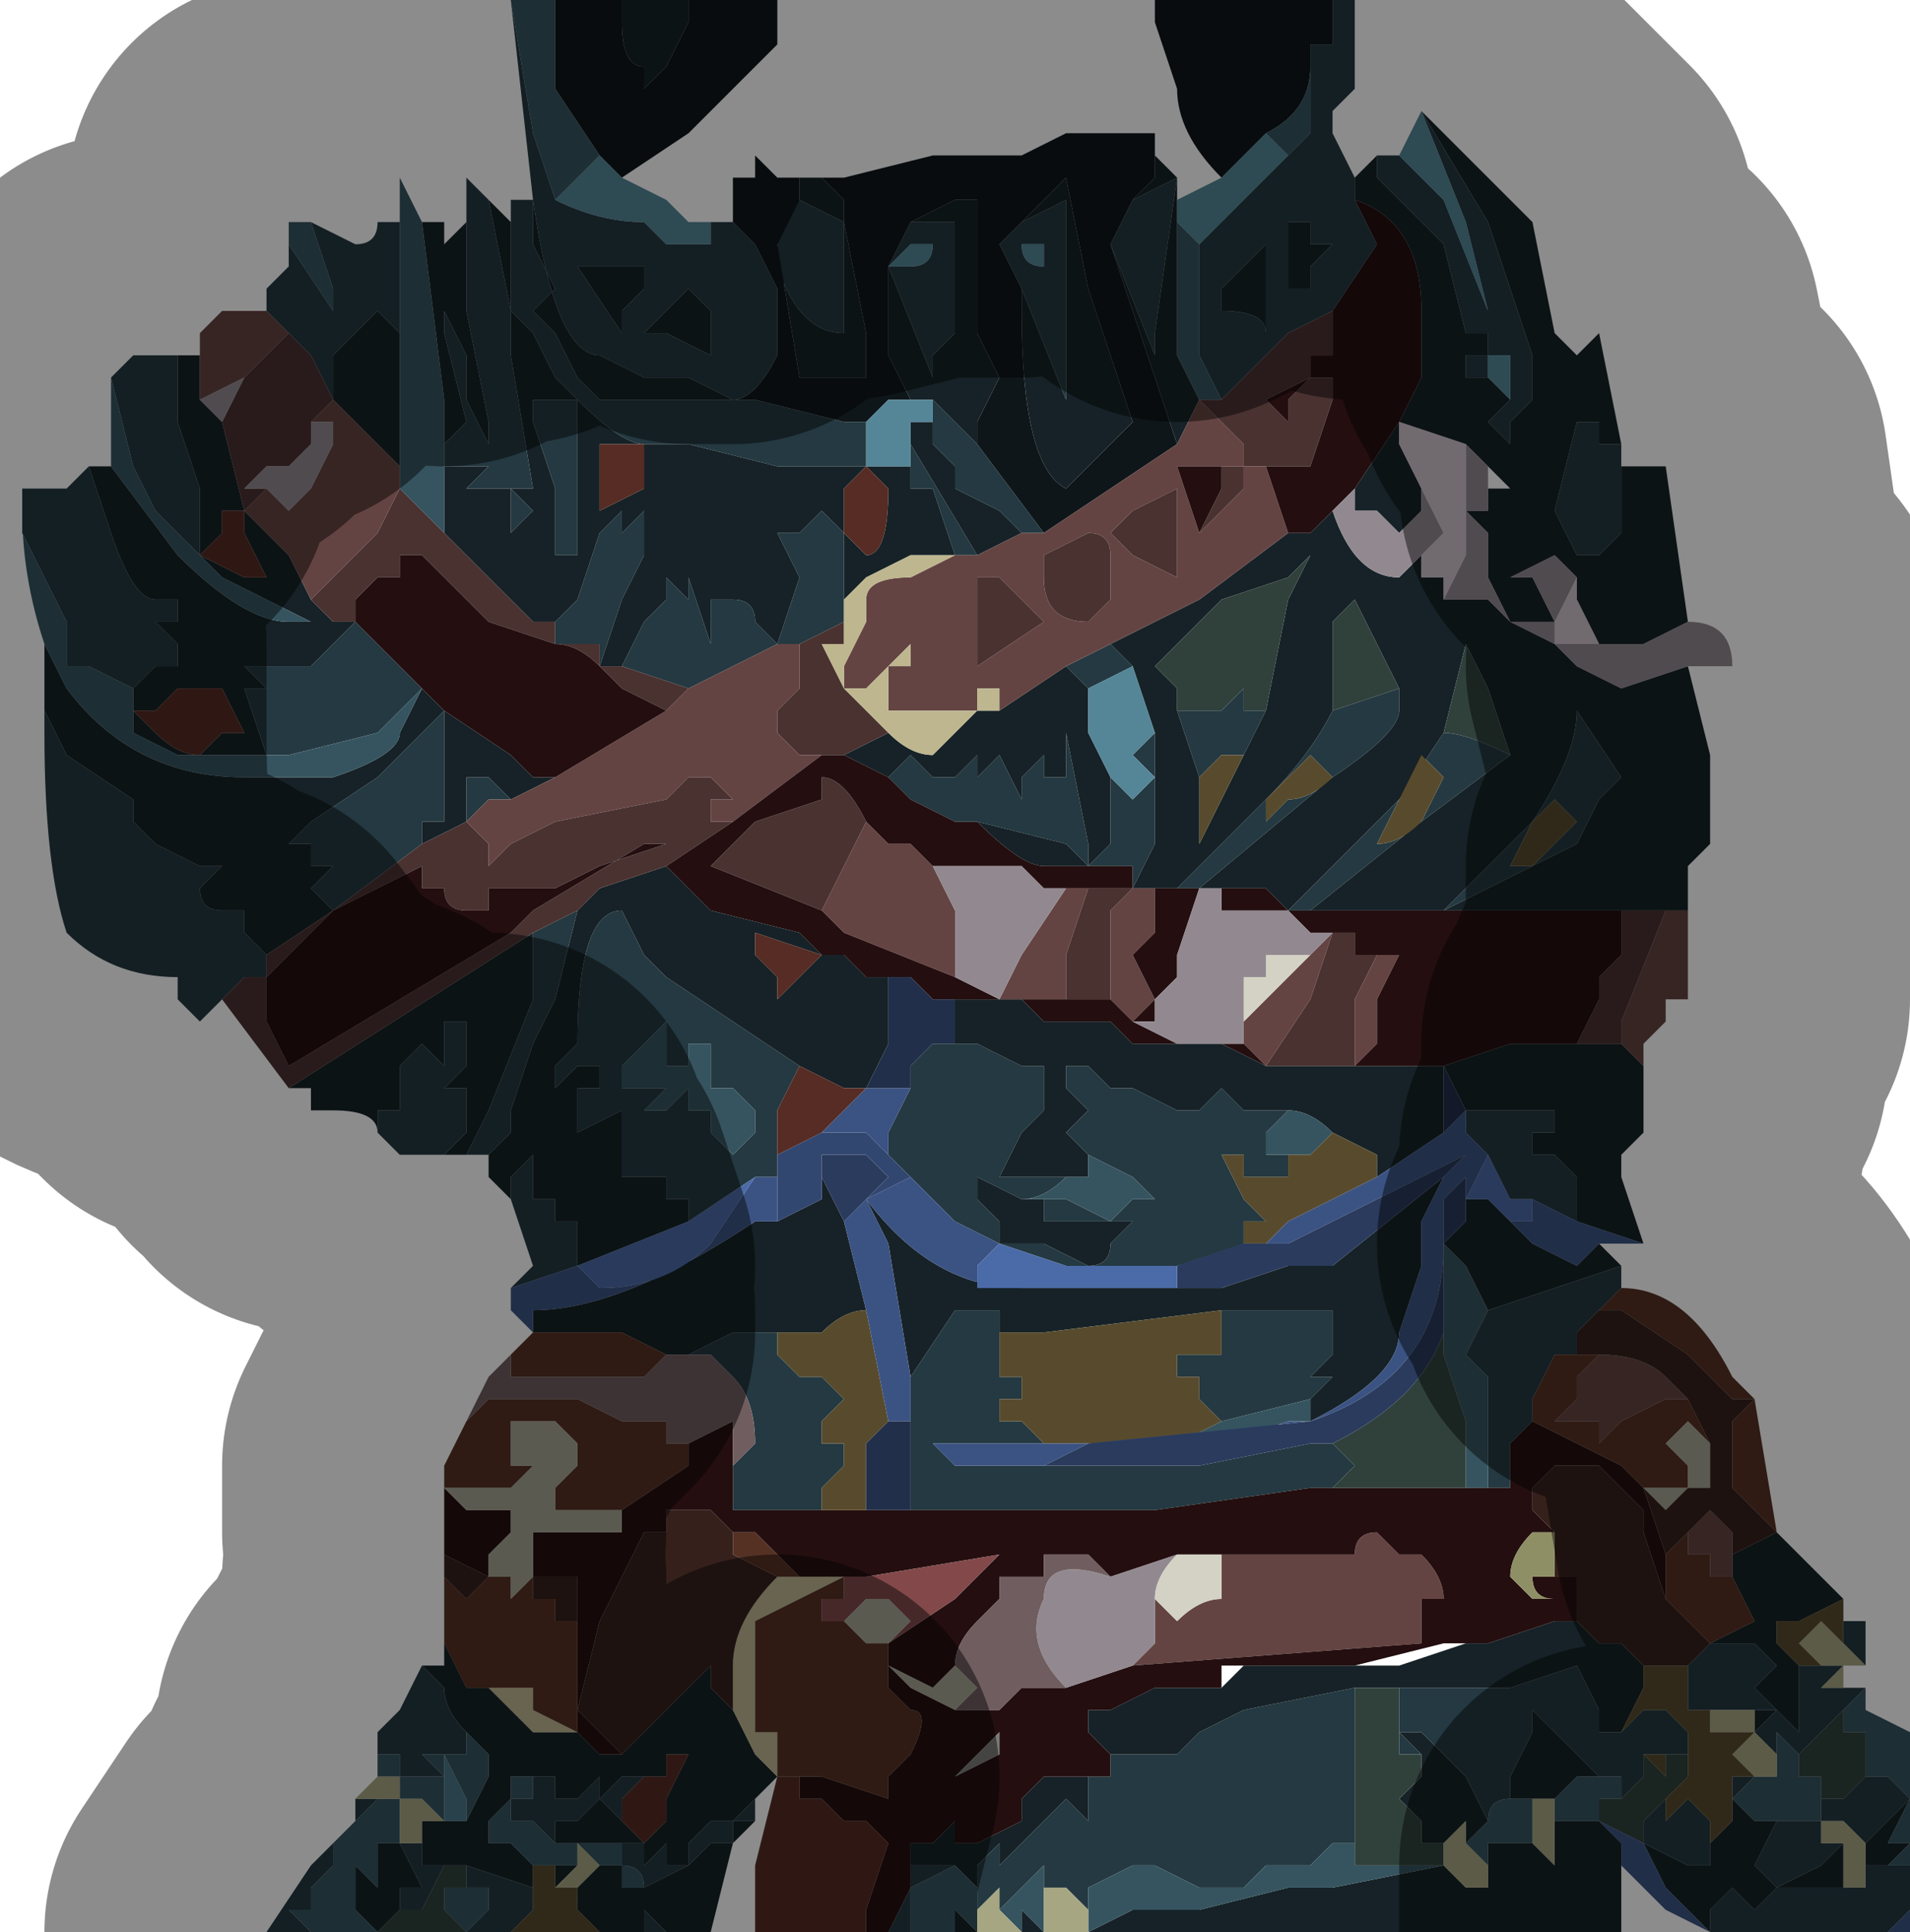 <?xml version="1.0" encoding="UTF-8" standalone="no"?>
<svg xmlns:xlink="http://www.w3.org/1999/xlink" height="4.35px" width="4.3px" xmlns="http://www.w3.org/2000/svg">
  <g transform="matrix(1.0, 0.0, 0.0, 1.0, 2.1, 2.2)">
    <path d="M1.05 -1.85 L1.1 -1.8 1.15 -1.75 1.25 -1.5 1.2 -1.7 1.1 -1.95 1.1 -1.95 1.25 -1.7 1.35 -1.4 1.35 -1.3 1.3 -1.25 Q1.3 -1.2 1.3 -1.2 L1.25 -1.25 1.3 -1.3 1.3 -1.3 1.3 -1.55 1.3 -1.4 1.25 -1.4 1.25 -1.35 1.25 -1.35 1.2 -1.35 1.2 -1.4 1.25 -1.4 1.25 -1.45 1.2 -1.45 1.15 -1.65 1.05 -1.75 1.05 -1.75 1.0 -1.8 1.0 -1.85 1.0 -1.85 1.05 -1.85 M1.55 -1.2 L1.55 -1.15 1.55 -1.0 1.5 -0.95 Q1.45 -0.95 1.45 -0.95 L1.4 -1.05 1.45 -1.25 1.5 -1.25 1.5 -1.2 1.55 -1.2 1.55 -1.1 1.55 -1.2 M1.55 0.65 L1.55 0.7 1.5 0.75 1.45 0.8 1.45 0.85 1.4 0.85 1.35 0.95 1.35 1.0 1.3 1.05 1.3 1.15 1.25 1.15 1.25 0.9 1.2 0.85 1.25 0.75 1.55 0.65 M2.05 1.45 L2.1 1.45 2.1 1.55 2.05 1.5 2.05 1.45 M2.05 1.6 L2.1 1.6 2.05 1.65 2.0 1.7 Q1.95 1.75 1.95 1.75 L1.9 1.7 1.9 1.75 1.85 1.7 1.9 1.65 1.95 1.7 1.95 1.6 1.95 1.55 2.0 1.55 2.05 1.55 2.0 1.6 2.05 1.6 M2.2 1.8 L2.2 1.85 2.2 1.8 M2.15 2.15 L1.8 2.15 1.75 2.15 1.75 2.1 1.8 2.05 1.85 2.1 1.9 2.05 1.95 2.05 2.0 2.05 2.05 2.05 2.1 2.05 2.1 2.0 2.15 2.0 2.2 2.0 2.2 2.1 2.15 2.15 M1.0 2.15 L0.95 2.15 0.95 2.15 1.0 2.15 M-0.4 1.85 L-0.4 1.9 -0.45 1.9 -0.45 1.95 -0.5 1.95 -0.55 2.0 -0.65 2.05 -0.65 2.05 -0.65 2.05 Q-0.65 2.0 -0.7 2.0 L-0.7 2.0 -0.7 1.95 -0.65 1.95 -0.65 2.0 -0.6 1.95 -0.6 2.0 -0.55 2.0 -0.55 1.95 -0.5 1.9 -0.5 1.9 -0.45 1.9 -0.45 1.9 -0.4 1.85 M-0.6 2.15 L-0.7 2.15 -0.7 2.15 -0.65 2.15 -0.65 2.1 -0.65 2.1 -0.6 2.15 -0.6 2.15 M-0.95 2.15 L-1.0 2.15 -1.05 2.15 -1.0 2.1 -1.0 2.05 -1.05 2.05 -1.05 2.0 -0.9 2.05 -0.9 2.1 -0.9 2.1 -0.95 2.15 M-1.25 2.15 L-1.3 2.15 -1.25 2.15 -1.25 2.15 -1.25 2.15 M-1.4 2.15 L-1.5 2.15 -1.4 2.0 -1.35 1.95 -1.35 2.0 -1.4 2.05 -1.4 2.1 -1.45 2.1 -1.4 2.15 M-1.3 1.9 L-1.3 1.85 -1.25 1.85 -1.3 1.9 M-1.25 1.7 L-1.2 1.65 -1.15 1.55 -1.1 1.6 Q-1.1 1.65 -1.05 1.7 L-1.05 1.7 -1.05 1.75 -1.1 1.75 -1.1 1.75 -1.15 1.75 -1.1 1.8 -1.15 1.8 -1.15 1.8 -1.2 1.8 -1.2 1.75 -1.25 1.75 -1.25 1.7 M-0.95 0.7 L-0.9 0.65 -0.95 0.5 -0.95 0.45 -0.9 0.4 -0.9 0.5 -0.85 0.5 -0.85 0.55 -0.8 0.55 -0.8 0.6 -0.8 0.65 -0.8 0.65 -0.95 0.7 M-1.0 0.4 L-1.05 0.4 -1.0 0.3 -0.9 0.05 -0.9 -0.1 -0.8 -0.15 -0.85 0.05 -0.9 0.15 -0.95 0.3 -0.95 0.35 -1.0 0.4 -1.0 0.4 M-1.1 0.4 L-1.1 0.4 -1.2 0.4 -1.25 0.35 -1.25 0.3 -1.2 0.3 -1.2 0.25 -1.2 0.2 -1.15 0.15 -1.1 0.2 -1.1 0.1 -1.05 0.1 -1.05 0.15 -1.05 0.2 -1.1 0.25 -1.05 0.25 -1.05 0.2 -1.05 0.35 -1.1 0.4 M-1.6 0.05 L-1.6 0.05 -1.65 0.1 -1.7 0.05 -1.7 0.0 Q-1.85 0.0 -1.95 -0.1 -2.0 -0.25 -2.0 -0.55 L-2.0 -0.6 -1.95 -0.5 -1.8 -0.4 -1.8 -0.35 -1.75 -0.3 -1.65 -0.25 -1.6 -0.25 -1.6 -0.25 -1.65 -0.2 Q-1.65 -0.15 -1.6 -0.15 L-1.55 -0.15 -1.55 -0.1 -1.5 -0.05 -1.5 0.0 -1.55 0.0 -1.6 0.05 M-2.05 -1.1 L-1.95 -1.1 -1.9 -1.15 -1.85 -1.0 Q-1.8 -0.85 -1.75 -0.85 L-1.75 -0.85 -1.7 -0.85 -1.7 -0.8 -1.75 -0.8 -1.75 -0.8 -1.7 -0.75 -1.7 -0.7 -1.75 -0.7 -1.8 -0.65 -1.8 -0.65 -1.9 -0.7 -1.95 -0.7 -1.95 -0.8 -2.0 -0.9 -2.05 -1.0 -2.05 -1.1 M-1.85 -1.35 L-1.8 -1.4 -1.75 -1.4 -1.7 -1.4 -1.7 -1.25 -1.65 -1.1 -1.65 -1.1 -1.65 -1.0 -1.65 -1.0 -1.65 -0.95 -1.65 -0.95 -1.7 -1.0 -1.75 -1.05 -1.8 -1.15 -1.85 -1.35 -1.85 -1.35 M-1.5 -1.5 L-1.5 -1.55 -1.45 -1.6 -1.45 -1.65 -1.45 -1.65 -1.35 -1.5 -1.35 -1.3 -1.4 -1.4 -1.45 -1.45 -1.45 -1.45 -1.5 -1.5 M-1.4 -1.7 L-1.4 -1.7 -1.3 -1.65 Q-1.25 -1.65 -1.25 -1.7 L-1.2 -1.7 -1.2 -1.4 -1.2 -1.45 -1.25 -1.5 -1.3 -1.45 -1.35 -1.4 -1.35 -1.55 -1.4 -1.7 M-1.05 -1.7 L-1.05 -1.8 -1.0 -1.75 -1.0 -1.75 -0.95 -1.5 -0.95 -1.4 -0.9 -1.1 -0.9 -1.1 -0.95 -1.1 -0.9 -1.05 -0.95 -1.05 -0.9 -1.05 -0.95 -1.0 -0.95 -1.1 -1.0 -1.1 -1.05 -1.1 -1.05 -1.1 -1.0 -1.15 -1.0 -1.15 -1.05 -1.15 -1.1 -1.15 -1.1 -1.2 -1.05 -1.25 -1.1 -1.45 -1.1 -1.5 -1.05 -1.4 -1.05 -1.3 -1.0 -1.2 -1.0 -1.25 -1.05 -1.5 -1.05 -1.7 M-0.95 -1.7 L-0.95 -1.75 -0.95 -1.75 -0.9 -1.75 -0.95 -2.2 -0.95 -2.2 -0.9 -1.9 -0.85 -1.75 Q-0.75 -1.7 -0.65 -1.7 L-0.6 -1.65 -0.6 -1.65 -0.5 -1.65 -0.5 -1.7 -0.45 -1.7 -0.4 -1.65 -0.35 -1.55 -0.35 -1.4 Q-0.4 -1.3 -0.45 -1.3 L-0.45 -1.3 -0.55 -1.35 -0.6 -1.35 -0.65 -1.35 -0.75 -1.4 Q-0.85 -1.4 -0.9 -1.75 L-0.9 -1.65 -0.85 -1.55 -0.9 -1.5 -0.85 -1.45 -0.8 -1.35 -0.75 -1.3 Q-0.75 -1.3 -0.7 -1.3 L-0.55 -1.3 -0.4 -1.3 -0.4 -1.3 -0.2 -1.25 -0.15 -1.25 -0.15 -1.15 -0.25 -1.15 -0.35 -1.15 -0.55 -1.2 -0.6 -1.2 -0.6 -1.2 -0.65 -1.2 Q-0.7 -1.2 -0.8 -1.3 L-0.8 -1.3 -0.85 -1.35 -0.9 -1.45 -0.95 -1.5 -0.95 -1.7 M0.55 -1.8 L0.55 -1.8 0.5 -1.45 0.5 -1.4 0.4 -1.65 0.45 -1.75 0.45 -1.75 0.45 -1.75 0.55 -1.8 M0.9 -2.2 L0.95 -2.2 0.95 -2.0 0.9 -1.95 0.9 -1.9 0.95 -1.8 0.95 -1.75 1.0 -1.65 0.9 -1.5 0.8 -1.45 0.65 -1.3 0.65 -1.3 0.6 -1.4 0.6 -1.55 0.6 -1.65 0.7 -1.75 0.8 -1.85 0.85 -1.9 0.85 -1.95 0.85 -2.05 0.85 -2.1 0.9 -2.1 0.9 -2.2 M0.2 -1.55 L0.15 -1.65 0.15 -1.65 0.2 -1.7 0.3 -1.75 0.3 -1.4 0.3 -1.3 0.2 -1.55 M0.25 -1.65 L0.25 -1.65 Q0.2 -1.65 0.2 -1.65 0.2 -1.6 0.25 -1.6 L0.25 -1.65 M-0.05 -1.7 L0.05 -1.7 0.05 -1.45 0.0 -1.4 0.0 -1.35 -0.1 -1.6 -0.1 -1.6 -0.05 -1.6 -0.05 -1.6 Q0.0 -1.6 0.0 -1.65 L-0.05 -1.65 -0.1 -1.6 -0.05 -1.7 -0.05 -1.7 M0.0 -1.3 L0.1 -1.2 0.1 -1.2 0.25 -1.0 0.2 -1.0 0.15 -1.05 0.05 -1.1 0.05 -1.15 0.0 -1.2 0.0 -1.25 0.0 -1.3 M0.8 -1.7 L0.8 -1.55 0.85 -1.55 0.85 -1.6 0.9 -1.65 0.85 -1.65 0.85 -1.7 0.8 -1.7 M0.75 -1.65 L0.65 -1.55 0.65 -1.5 Q0.75 -1.5 0.75 -1.45 L0.75 -1.65 M0.55 -0.6 L0.6 -0.6 0.6 -0.6 0.65 -0.6 0.65 -0.6 0.7 -0.65 0.7 -0.6 Q0.75 -0.6 0.75 -0.6 L0.7 -0.5 0.6 -0.3 0.6 -0.35 0.6 -0.3 0.65 -0.4 0.7 -0.5 0.7 -0.5 0.65 -0.5 0.6 -0.45 0.55 -0.6 M1.05 -0.65 L1.05 -0.6 Q1.05 -0.55 0.9 -0.45 L0.6 -0.2 0.55 -0.2 0.75 -0.4 Q0.85 -0.5 0.9 -0.6 L0.9 -0.6 1.05 -0.65 M0.8 -0.15 L1.05 -0.4 1.15 -0.55 Q1.2 -0.55 1.3 -0.5 L1.1 -0.35 0.85 -0.15 0.8 -0.15 M0.4 -0.75 L0.45 -0.7 0.35 -0.65 0.3 -0.7 0.4 -0.75 M0.5 -0.55 L0.5 -0.35 0.5 -0.3 0.45 -0.2 0.45 -0.25 0.4 -0.25 0.35 -0.25 0.3 -0.3 0.1 -0.35 0.1 -0.35 0.05 -0.35 -0.05 -0.4 -0.05 -0.4 -0.1 -0.45 -0.05 -0.5 0.0 -0.45 0.0 -0.45 0.05 -0.45 0.1 -0.5 0.1 -0.45 0.15 -0.5 0.2 -0.4 0.2 -0.45 0.25 -0.5 0.25 -0.45 0.3 -0.45 0.3 -0.6 0.3 -0.55 0.35 -0.3 0.35 -0.25 0.35 -0.25 0.4 -0.3 0.4 -0.35 0.4 -0.45 0.4 -0.5 0.4 -0.45 0.45 -0.4 0.5 -0.45 0.45 -0.5 0.5 -0.55 M0.05 -0.95 L0.05 -0.95 0.0 -1.1 -0.05 -1.1 -0.05 -1.15 -0.05 -1.2 0.1 -0.95 0.05 -0.95 M-0.2 -0.85 L-0.2 -0.8 -0.3 -0.75 -0.35 -0.75 -0.3 -0.9 -0.35 -1.0 -0.3 -1.0 -0.25 -1.05 -0.2 -1.0 -0.2 -0.85 M0.1 -0.95 L0.1 -0.95 M0.9 -0.45 L0.85 -0.5 0.8 -0.45 0.75 -0.4 0.75 -0.35 0.7 -0.35 0.75 -0.35 0.8 -0.4 Q0.85 -0.4 0.9 -0.45 L0.9 -0.45 M1.35 -0.35 Q1.45 -0.5 1.45 -0.6 L1.55 -0.45 1.5 -0.4 1.45 -0.3 1.35 -0.25 1.15 -0.15 1.35 -0.35 1.3 -0.25 1.3 -0.25 1.35 -0.25 1.45 -0.35 1.4 -0.4 1.35 -0.35 M1.1 -0.5 L1.05 -0.4 1.0 -0.3 Q1.05 -0.3 1.1 -0.35 L1.15 -0.45 Q1.15 -0.45 1.1 -0.5 M2.1 1.8 L2.15 1.8 2.2 1.85 2.15 1.9 2.1 1.95 2.05 1.9 2.0 1.9 2.0 1.95 2.05 1.95 2.0 2.0 1.9 2.05 1.85 2.0 1.9 1.9 1.95 1.9 2.0 1.9 2.0 1.8 2.0 1.85 2.05 1.85 2.1 1.8 M1.2 0.3 L1.25 0.3 1.3 0.3 1.4 0.3 1.4 0.35 1.35 0.35 1.35 0.4 1.4 0.4 1.45 0.45 1.45 0.55 1.35 0.5 1.3 0.5 1.25 0.4 1.2 0.35 1.2 0.3 M0.25 1.05 L0.1 1.05 0.0 1.05 -0.05 0.95 0.0 1.05 0.05 1.1 0.15 1.1 0.25 1.1 0.6 1.1 0.85 1.05 0.9 1.05 0.95 1.1 0.9 1.15 0.85 1.15 0.5 1.2 0.35 1.2 0.2 1.2 -0.05 1.2 -0.05 1.0 -0.05 0.9 0.05 0.75 0.15 0.75 0.15 0.8 0.15 0.9 0.2 0.9 0.2 0.95 0.15 0.95 0.15 1.0 0.2 1.0 0.25 1.05 M0.75 0.6 L0.55 0.65 0.35 0.65 0.3 0.65 0.15 0.6 0.25 0.6 0.35 0.65 Q0.4 0.65 0.4 0.6 L0.45 0.55 0.35 0.55 0.25 0.55 0.25 0.5 0.3 0.5 0.4 0.55 0.45 0.5 0.5 0.5 0.45 0.45 0.35 0.4 0.35 0.45 0.35 0.4 0.3 0.35 0.35 0.3 0.3 0.25 0.3 0.2 0.35 0.2 0.4 0.25 0.45 0.25 0.55 0.3 0.6 0.3 0.65 0.25 0.7 0.3 0.8 0.3 0.75 0.35 0.75 0.4 0.8 0.4 0.8 0.45 0.75 0.45 0.7 0.45 0.7 0.4 0.65 0.4 0.7 0.5 0.75 0.55 0.7 0.55 0.7 0.6 0.75 0.6 M0.2 0.5 L0.1 0.45 0.1 0.5 0.05 0.5 0.1 0.5 0.15 0.55 0.15 0.6 0.05 0.55 -0.05 0.45 -0.1 0.4 -0.1 0.35 -0.1 0.35 -0.05 0.25 -0.05 0.2 -0.05 0.2 0.0 0.15 0.05 0.15 0.1 0.15 0.2 0.2 0.25 0.2 0.25 0.3 0.2 0.35 0.15 0.45 0.25 0.45 0.3 0.45 Q0.25 0.5 0.2 0.5 M0.65 0.75 L0.8 0.75 0.85 0.75 0.9 0.75 0.9 0.85 0.85 0.9 0.9 0.9 0.85 0.95 0.65 1.0 0.6 0.95 0.6 0.9 0.55 0.9 0.55 0.85 Q0.55 0.85 0.6 0.85 L0.65 0.85 0.65 0.75 M0.4 1.75 L0.45 1.75 0.55 1.75 0.6 1.7 0.7 1.65 0.95 1.6 0.95 1.75 0.95 1.95 0.9 1.95 Q0.9 1.95 0.85 2.0 0.85 2.0 0.75 2.0 L0.7 2.05 0.6 2.05 0.5 2.0 0.45 2.0 0.35 2.05 0.35 2.1 0.3 2.05 0.25 2.05 0.25 2.0 0.2 2.05 0.15 2.1 0.15 2.05 0.1 2.1 0.1 2.05 0.1 2.0 0.15 1.95 0.15 2.0 0.2 1.95 0.3 1.85 0.35 1.9 0.35 1.8 0.4 1.8 0.4 1.75 M1.05 1.6 L1.1 1.6 1.3 1.6 1.45 1.55 1.5 1.65 1.5 1.7 1.55 1.7 1.6 1.65 1.65 1.65 1.7 1.7 1.7 1.75 1.65 1.75 1.6 1.75 1.6 1.8 1.55 1.85 1.55 1.8 1.5 1.8 1.35 1.65 1.35 1.7 1.3 1.8 1.3 1.85 Q1.25 1.85 1.25 1.9 L1.2 1.8 1.15 1.75 1.1 1.7 1.05 1.7 1.1 1.75 1.05 1.75 1.05 1.6 M-0.05 2.0 L-0.05 2.0 0.0 2.0 0.0 2.0 0.05 2.0 -0.05 2.05 -0.05 2.1 -0.05 2.15 -0.1 2.15 -0.05 2.05 -0.05 2.0 M1.75 1.5 L1.8 1.5 1.85 1.5 1.9 1.55 1.85 1.6 1.8 1.6 1.85 1.6 1.9 1.65 Q1.85 1.65 1.85 1.65 1.8 1.65 1.8 1.65 L1.75 1.65 1.7 1.65 1.7 1.55 1.75 1.5 M1.65 1.85 L1.65 1.9 1.7 1.85 1.75 1.9 1.75 1.95 1.75 2.0 1.7 2.0 1.6 1.95 1.6 1.9 1.65 1.85 M1.8 1.8 L1.85 1.8 1.8 1.85 1.8 1.8 M1.5 1.85 L1.5 1.9 1.5 1.85 M-0.65 -1.6 L-0.75 -1.6 -0.8 -1.6 -0.7 -1.45 -0.7 -1.5 -0.65 -1.55 -0.65 -1.6 M-0.9 -1.3 L-0.85 -1.3 -0.8 -1.3 -0.8 -1.1 -0.8 -0.95 -0.8 -0.95 -0.85 -0.95 -0.85 -1.1 -0.9 -1.25 -0.9 -1.3 M-0.65 -1.45 L-0.6 -1.45 -0.5 -1.4 -0.5 -1.5 -0.55 -1.55 -0.6 -1.5 -0.65 -1.45 M-0.35 -1.7 L-0.3 -1.75 -0.3 -1.75 -0.2 -1.7 -0.2 -1.45 Q-0.3 -1.45 -0.35 -1.6 L-0.35 -1.7 M-0.55 -0.65 L-0.7 -0.7 -0.7 -0.7 -0.65 -0.8 -0.6 -0.85 -0.6 -0.9 -0.55 -0.85 -0.55 -0.9 -0.55 -0.9 -0.5 -0.75 -0.5 -0.75 -0.5 -0.85 -0.5 -0.85 -0.45 -0.85 -0.45 -0.85 Q-0.4 -0.85 -0.4 -0.8 L-0.35 -0.75 -0.55 -0.65 -0.55 -0.65 -0.55 -0.65 M-0.75 -0.7 L-0.75 -0.75 -0.85 -0.75 -0.85 -0.8 -0.85 -0.8 -0.8 -0.85 -0.8 -0.85 -0.75 -1.0 -0.75 -1.0 -0.7 -1.05 -0.7 -1.0 -0.65 -1.05 -0.65 -0.95 -0.7 -0.85 -0.75 -0.7 M-1.3 -0.8 L-1.15 -0.65 -1.2 -0.6 -1.25 -0.55 -1.45 -0.5 -1.5 -0.5 -1.5 -0.5 -1.55 -0.65 -1.5 -0.65 -1.5 -0.65 -1.55 -0.7 -1.4 -0.7 -1.3 -0.8 M-1.35 -0.15 L-1.4 -0.2 -1.35 -0.25 -1.4 -0.25 -1.4 -0.25 -1.4 -0.3 -1.45 -0.3 -1.45 -0.3 -1.4 -0.35 -1.25 -0.45 -1.1 -0.6 -1.1 -0.6 -1.1 -0.6 -1.1 -0.35 -1.15 -0.35 -1.15 -0.3 -1.35 -0.15 M-1.05 -0.35 L-1.05 -0.45 -1.0 -0.45 -1.0 -0.45 -0.95 -0.4 -1.0 -0.4 -1.05 -0.35 M-0.55 0.55 L-0.55 0.5 -0.6 0.5 -0.6 0.45 -0.7 0.45 -0.7 0.3 -0.7 0.3 -0.8 0.35 -0.8 0.25 -0.75 0.25 -0.75 0.2 -0.8 0.2 -0.85 0.25 -0.85 0.2 -0.8 0.15 -0.8 0.15 Q-0.8 -0.15 -0.7 -0.15 L-0.65 -0.05 -0.6 0.0 -0.3 0.2 -0.35 0.3 -0.35 0.4 -0.35 0.45 -0.4 0.45 -0.55 0.55 M-0.4 0.35 L-0.4 0.3 -0.45 0.25 -0.5 0.25 -0.5 0.2 -0.5 0.15 -0.55 0.15 -0.55 0.2 -0.6 0.2 -0.6 0.15 -0.6 0.1 -0.65 0.15 -0.7 0.2 -0.7 0.25 -0.6 0.25 -0.6 0.25 -0.65 0.3 -0.65 0.3 -0.6 0.3 -0.55 0.25 -0.55 0.3 -0.5 0.3 -0.5 0.35 -0.45 0.4 -0.45 0.4 -0.4 0.35 -0.4 0.35 M-0.45 1.1 L-0.4 1.05 Q-0.4 0.95 -0.45 0.9 L-0.5 0.85 -0.55 0.85 -0.45 0.8 -0.4 0.8 -0.35 0.8 -0.35 0.85 -0.3 0.9 -0.25 0.9 -0.25 0.9 -0.2 0.95 Q-0.25 1.0 -0.25 1.0 L-0.25 1.05 -0.2 1.05 -0.2 1.1 -0.25 1.15 -0.25 1.2 -0.45 1.2 -0.45 1.1 M-1.15 1.95 L-1.15 2.0 -1.15 2.0 -1.1 2.0 -1.1 2.0 -1.15 2.1 -1.2 2.1 -1.2 2.1 -1.2 2.05 -1.25 2.05 -1.2 2.05 -1.15 2.05 -1.15 2.05 Q-1.2 1.95 -1.2 1.95 L-1.15 1.95 -1.15 1.95 M-0.9 1.8 L-0.85 1.8 -0.85 1.85 -0.8 1.85 -0.8 1.85 -0.75 1.8 -0.75 1.85 -0.7 1.8 -0.65 1.8 -0.65 1.8 -0.7 1.85 -0.7 1.9 -0.7 1.9 -0.75 1.85 -0.8 1.9 -0.85 1.9 -0.85 1.95 -0.85 1.95 -0.9 1.9 -0.9 1.9 -0.95 1.9 -0.95 1.9 -0.95 1.85 -0.9 1.85 -0.9 1.85 -0.9 1.8 M-1.2 1.85 L-1.2 1.9 -1.2 1.95 -1.2 1.9 -1.2 1.85 M-1.1 1.75 L-1.1 1.75 M-1.25 2.05 L-1.25 2.05 M-1.25 2.0 L-1.25 2.0 -1.25 2.0 -1.25 2.0 M-0.7 1.95 L-0.7 1.95 M-0.65 1.95 L-0.65 1.95 M-1.0 2.15 L-1.0 2.1 -1.0 2.15" fill="#243941" fill-rule="evenodd" stroke="none"/>
    <path d="M1.1 -1.95 L1.35 -1.7 1.4 -1.45 1.45 -1.4 1.5 -1.45 1.55 -1.2 1.5 -1.2 1.5 -1.25 1.45 -1.25 1.4 -1.05 1.45 -0.95 Q1.45 -0.95 1.5 -0.95 L1.55 -1.0 1.55 -1.15 Q1.6 -1.15 1.65 -1.15 L1.7 -0.8 1.7 -0.8 1.7 -0.8 1.6 -0.75 1.5 -0.75 1.45 -0.85 1.45 -0.9 1.4 -0.95 1.3 -0.9 Q1.3 -0.9 1.35 -0.9 L1.4 -0.8 1.4 -0.8 1.3 -0.8 Q1.3 -0.8 1.25 -0.9 L1.25 -1.0 1.2 -1.05 1.2 -1.05 1.25 -1.05 1.25 -1.1 1.3 -1.1 1.25 -1.15 1.25 -1.15 1.2 -1.2 1.2 -1.2 1.05 -1.25 1.05 -1.25 1.1 -1.35 1.1 -1.5 Q1.1 -1.7 0.95 -1.75 L0.95 -1.8 1.0 -1.85 1.0 -1.8 1.05 -1.75 1.05 -1.75 1.15 -1.65 1.2 -1.45 1.25 -1.45 1.25 -1.4 1.2 -1.4 1.2 -1.35 1.25 -1.35 1.25 -1.35 1.25 -1.35 1.3 -1.3 1.3 -1.3 1.25 -1.25 1.3 -1.2 Q1.3 -1.2 1.3 -1.25 L1.35 -1.3 1.35 -1.4 1.25 -1.7 1.1 -1.95 M1.7 -0.7 L1.75 -0.5 1.75 -0.3 1.7 -0.25 1.7 -0.15 1.65 -0.15 1.55 -0.15 1.55 -0.15 1.2 -0.15 1.0 -0.15 0.95 -0.15 0.85 -0.15 1.1 -0.35 1.3 -0.5 1.25 -0.65 1.2 -0.75 1.15 -0.55 1.05 -0.4 0.8 -0.15 0.75 -0.2 0.65 -0.2 0.6 -0.2 0.6 -0.2 0.9 -0.45 Q1.05 -0.55 1.05 -0.6 L1.05 -0.65 0.95 -0.85 0.9 -0.8 0.9 -0.7 0.9 -0.6 Q0.85 -0.5 0.75 -0.4 L0.55 -0.2 0.55 -0.2 0.45 -0.2 0.5 -0.3 0.5 -0.35 0.5 -0.55 0.45 -0.7 0.45 -0.7 0.4 -0.75 0.6 -0.85 0.8 -1.0 0.85 -1.0 0.9 -1.05 Q0.95 -0.9 1.05 -0.9 L1.1 -0.95 1.1 -0.9 1.15 -0.9 1.15 -0.85 1.2 -0.85 1.25 -0.85 1.3 -0.8 1.4 -0.75 1.4 -0.75 1.4 -0.75 1.45 -0.7 1.55 -0.65 1.7 -0.7 M1.6 0.2 L1.65 0.2 1.6 0.2 1.6 0.35 1.55 0.4 1.55 0.45 1.6 0.6 1.45 0.55 1.45 0.45 1.4 0.4 1.35 0.4 1.35 0.35 1.4 0.35 1.4 0.3 1.3 0.3 1.25 0.3 1.2 0.3 1.15 0.2 1.3 0.15 1.45 0.15 1.55 0.15 1.6 0.2 M1.5 0.6 L1.55 0.65 1.25 0.75 1.2 0.65 1.15 0.6 1.2 0.55 1.2 0.5 1.2 0.5 1.25 0.5 1.3 0.55 1.35 0.6 1.45 0.65 1.5 0.6 M1.9 1.25 L2.0 1.35 2.05 1.4 1.95 1.45 1.9 1.45 1.9 1.5 1.95 1.55 1.95 1.6 1.95 1.7 1.9 1.65 1.85 1.7 1.85 1.65 Q1.85 1.65 1.9 1.65 L1.85 1.6 1.8 1.6 1.85 1.6 1.9 1.55 1.85 1.5 1.8 1.5 1.75 1.5 1.85 1.45 1.8 1.35 1.8 1.3 1.9 1.25 M1.55 2.0 L1.55 2.15 1.0 2.15 0.95 2.15 0.95 2.15 0.9 2.15 0.7 2.15 0.65 2.15 0.35 2.15 0.45 2.1 0.6 2.1 0.8 2.05 0.85 2.05 0.9 2.05 1.15 2.0 1.2 2.05 1.25 2.05 1.25 2.0 1.25 1.95 1.35 1.95 1.4 2.0 1.4 1.9 1.45 1.9 1.5 1.9 1.5 1.85 1.5 1.9 1.55 1.95 1.55 2.0 M0.25 2.15 L0.2 2.15 0.2 2.1 0.25 2.15 M0.1 2.15 L0.0 2.15 0.05 2.15 0.05 2.1 0.1 2.15 M-0.35 1.8 L-0.4 1.85 -0.4 1.85 -0.45 1.9 -0.45 1.9 -0.5 1.9 -0.5 1.9 -0.55 1.95 -0.55 2.0 -0.6 2.0 -0.6 1.95 -0.65 2.0 -0.65 1.95 -0.65 1.95 -0.55 1.85 -0.6 1.9 -0.6 1.85 -0.55 1.75 -0.55 1.75 -0.6 1.75 -0.6 1.8 -0.65 1.8 -0.65 1.8 -0.7 1.8 -0.75 1.85 -0.75 1.8 -0.8 1.85 -0.8 1.85 -0.85 1.85 -0.85 1.8 -0.9 1.8 -0.9 1.8 -0.9 1.75 -0.9 1.8 -0.95 1.8 -0.95 1.85 -1.0 1.9 -1.0 1.95 -0.95 1.95 -0.9 2.0 -0.9 2.0 -0.9 2.05 -1.05 2.0 -1.05 2.0 -1.1 2.0 -1.1 2.0 -1.1 2.0 -1.15 2.0 -1.15 2.0 -1.15 1.95 -1.15 1.95 -1.15 1.9 -1.1 1.9 -1.1 1.9 -1.05 1.9 -1.05 1.9 -1.05 1.9 -1.0 1.8 -1.0 1.8 -1.0 1.75 -1.05 1.7 -1.05 1.7 Q-1.1 1.65 -1.1 1.6 L-1.15 1.55 -1.1 1.55 -1.1 1.5 -1.0 1.6 -0.9 1.7 -0.85 1.7 -0.85 1.7 -0.8 1.7 -0.8 1.7 -0.75 1.75 -0.7 1.75 -0.7 1.75 -0.65 1.7 -0.65 1.7 -0.6 1.65 -0.55 1.6 -0.5 1.55 -0.5 1.6 -0.45 1.65 -0.45 1.6 -0.45 1.65 -0.4 1.75 -0.4 1.75 -0.35 1.8 M-0.4 1.9 L-0.45 1.95 -0.5 2.15 -0.6 2.15 -0.6 2.15 -0.65 2.1 -0.65 2.1 -0.65 2.15 -0.7 2.15 -0.7 2.15 -0.75 2.15 -0.8 2.1 -0.8 2.05 -0.8 2.05 -0.75 2.0 -0.7 2.0 -0.7 2.05 -0.7 2.05 -0.65 2.05 -0.65 2.05 -0.55 2.0 -0.5 1.95 -0.45 1.95 -0.45 1.9 -0.4 1.9 M-0.9 0.8 L-0.9 0.75 Q-0.7 0.75 -0.4 0.55 L-0.35 0.55 -0.25 0.5 -0.25 0.45 -0.2 0.55 -0.2 0.55 -0.15 0.75 Q-0.2 0.75 -0.25 0.8 L-0.35 0.8 -0.4 0.8 -0.45 0.8 -0.55 0.85 -0.6 0.85 -0.7 0.8 -0.8 0.8 -0.9 0.8 M-0.95 0.5 L-1.0 0.45 -1.0 0.4 -1.0 0.4 -0.95 0.35 -0.95 0.3 -0.9 0.15 -0.85 0.05 -0.8 -0.15 -0.75 -0.2 -0.6 -0.25 -0.5 -0.15 -0.3 -0.1 -0.25 -0.05 -0.2 -0.05 -0.15 0.0 -0.1 0.0 -0.1 0.1 -0.1 0.15 -0.15 0.25 -0.2 0.25 -0.3 0.2 -0.6 0.0 -0.65 -0.05 -0.7 -0.15 Q-0.8 -0.15 -0.8 0.15 L-0.8 0.15 -0.85 0.2 -0.85 0.25 -0.8 0.2 -0.75 0.2 -0.75 0.25 -0.8 0.25 -0.8 0.35 -0.7 0.3 -0.7 0.3 -0.7 0.45 -0.6 0.45 -0.6 0.5 -0.55 0.5 -0.55 0.55 -0.8 0.65 -0.8 0.65 -0.8 0.6 -0.8 0.55 -0.85 0.55 -0.85 0.5 -0.9 0.5 -0.9 0.4 -0.95 0.45 -0.95 0.5 M-1.05 0.4 L-1.05 0.4 -1.1 0.4 -1.05 0.35 -1.05 0.2 -1.05 0.25 -1.1 0.25 -1.05 0.2 -1.05 0.15 -1.05 0.1 -1.1 0.1 -1.1 0.2 -1.15 0.15 -1.2 0.2 -1.2 0.25 -1.2 0.3 -1.25 0.3 -1.25 0.35 Q-1.25 0.3 -1.35 0.3 L-1.35 0.3 -1.4 0.3 -1.4 0.25 -1.45 0.25 -0.9 -0.1 -0.9 0.05 -1.0 0.3 -1.05 0.4 M-2.0 -0.6 L-2.0 -0.7 -2.0 -0.75 -1.95 -0.65 Q-1.8 -0.45 -1.55 -0.45 L-1.35 -0.45 Q-1.2 -0.5 -1.2 -0.55 L-1.15 -0.65 -1.15 -0.65 -1.15 -0.65 -1.1 -0.6 -0.95 -0.5 -0.9 -0.45 -0.85 -0.45 -0.95 -0.4 -1.0 -0.45 -1.0 -0.45 -1.05 -0.45 -1.05 -0.35 -1.15 -0.3 -1.15 -0.35 -1.1 -0.35 -1.1 -0.6 -1.1 -0.6 -1.25 -0.45 -1.4 -0.35 -1.45 -0.3 -1.45 -0.3 -1.4 -0.3 -1.4 -0.25 -1.4 -0.25 -1.35 -0.25 -1.4 -0.2 -1.35 -0.15 -1.5 -0.05 -1.55 -0.1 -1.55 -0.15 -1.6 -0.15 Q-1.65 -0.15 -1.65 -0.2 L-1.6 -0.25 -1.6 -0.25 -1.65 -0.25 -1.75 -0.3 -1.8 -0.35 -1.8 -0.4 -1.95 -0.5 -2.0 -0.6 M-1.9 -1.15 L-1.85 -1.15 -1.7 -0.95 Q-1.55 -0.8 -1.45 -0.8 L-1.35 -0.8 -1.35 -0.8 -1.3 -0.8 -1.4 -0.7 -1.55 -0.7 -1.5 -0.65 -1.5 -0.65 -1.55 -0.65 -1.5 -0.5 -1.5 -0.5 -1.55 -0.5 -1.55 -0.5 -1.6 -0.5 -1.7 -0.5 -1.8 -0.55 -1.8 -0.65 -1.8 -0.65 -1.75 -0.7 -1.7 -0.7 -1.7 -0.75 -1.75 -0.8 -1.75 -0.8 -1.7 -0.8 -1.7 -0.85 -1.75 -0.85 -1.75 -0.85 Q-1.8 -0.85 -1.85 -1.0 L-1.9 -1.15 M-1.7 -1.4 L-1.65 -1.4 -1.65 -1.3 -1.6 -1.25 -1.55 -1.05 -1.45 -0.95 -1.4 -0.85 -1.35 -0.8 -1.4 -0.8 -1.6 -0.9 -1.65 -0.95 -1.65 -1.0 -1.65 -1.0 -1.65 -1.1 -1.65 -1.1 -1.7 -1.25 -1.7 -1.4 M-1.15 -1.7 L-1.15 -1.7 -1.1 -1.7 -1.1 -1.65 -1.05 -1.7 -1.05 -1.5 -1.0 -1.25 -1.0 -1.2 -1.05 -1.3 -1.05 -1.4 -1.1 -1.5 -1.1 -1.45 -1.05 -1.25 -1.1 -1.2 -1.1 -1.15 -1.05 -1.15 -1.0 -1.15 -1.0 -1.15 -1.05 -1.1 -1.05 -1.1 -1.0 -1.1 -0.95 -1.1 -0.95 -1.0 -0.9 -1.05 -0.95 -1.05 -0.9 -1.05 -0.95 -1.1 -0.9 -1.1 -0.9 -1.1 -0.95 -1.4 -0.95 -1.5 -1.0 -1.75 -1.0 -1.75 -0.95 -1.7 -0.95 -1.5 -0.9 -1.45 -0.85 -1.35 -0.8 -1.3 -0.8 -1.3 Q-0.7 -1.2 -0.65 -1.2 L-0.6 -1.2 -0.6 -1.2 -0.55 -1.2 -0.35 -1.15 -0.25 -1.15 -0.15 -1.15 -0.2 -1.1 -0.2 -1.05 -0.2 -1.0 -0.15 -0.95 Q-0.1 -0.95 -0.1 -1.1 L-0.1 -1.1 -0.15 -1.15 -0.15 -1.15 -0.05 -1.15 -0.05 -1.15 -0.05 -1.1 0.0 -1.1 0.05 -0.95 0.05 -0.95 -0.05 -0.95 -0.15 -0.9 -0.2 -0.85 -0.2 -1.0 -0.25 -1.05 -0.3 -1.0 -0.35 -1.0 -0.3 -0.9 -0.35 -0.75 -0.4 -0.8 Q-0.4 -0.85 -0.45 -0.85 L-0.45 -0.85 -0.5 -0.85 -0.5 -0.85 -0.5 -0.75 -0.5 -0.75 -0.55 -0.9 -0.55 -0.9 -0.55 -0.85 -0.6 -0.9 -0.6 -0.85 -0.65 -0.8 -0.7 -0.7 -0.7 -0.7 -0.75 -0.7 -0.7 -0.85 -0.65 -0.95 -0.65 -1.05 -0.7 -1.0 -0.7 -1.05 -0.75 -1.0 -0.75 -1.0 -0.8 -0.85 -0.8 -0.85 -0.85 -0.8 -0.85 -0.8 -0.9 -0.8 -0.95 -0.85 -0.95 -0.85 -1.1 -1.0 -1.1 -1.3 -1.15 -1.7 M-0.9 -1.75 L-0.9 -1.75 Q-0.85 -1.4 -0.75 -1.4 L-0.65 -1.35 -0.6 -1.35 -0.55 -1.35 -0.45 -1.3 -0.45 -1.3 -0.4 -1.3 -0.55 -1.3 -0.7 -1.3 Q-0.75 -1.3 -0.75 -1.3 L-0.8 -1.35 -0.85 -1.45 -0.9 -1.5 -0.85 -1.55 -0.9 -1.65 -0.9 -1.75 M-0.7 -2.2 L-0.55 -2.2 -0.55 -2.15 -0.6 -2.05 -0.65 -2.0 -0.65 -2.05 Q-0.7 -2.05 -0.7 -2.15 L-0.7 -2.15 -0.7 -2.2 M-0.3 -1.8 L-0.25 -1.8 -0.25 -1.8 -0.2 -1.75 -0.2 -1.7 -0.15 -1.45 -0.15 -1.35 -0.25 -1.35 -0.3 -1.35 -0.35 -1.65 -0.3 -1.75 -0.3 -1.8 M0.5 -1.85 L0.55 -1.8 0.55 -1.75 0.55 -1.7 0.55 -1.7 0.55 -1.4 0.6 -1.3 0.55 -1.2 0.5 -1.35 0.4 -1.65 0.4 -1.65 0.5 -1.4 0.5 -1.45 0.55 -1.8 0.45 -1.75 0.45 -1.75 0.45 -1.75 0.5 -1.8 0.5 -1.85 M1.45 -1.35 L1.5 -1.45 1.45 -1.35 M0.15 -1.65 L0.25 -1.75 0.3 -1.8 0.3 -1.8 0.35 -1.55 0.45 -1.25 0.35 -1.15 0.3 -1.1 Q0.2 -1.15 0.2 -1.5 L0.2 -1.55 0.3 -1.3 0.3 -1.4 0.3 -1.75 0.2 -1.7 0.15 -1.65 M-0.05 -1.7 L0.05 -1.75 0.05 -1.75 0.1 -1.75 0.1 -1.7 0.1 -1.45 0.15 -1.35 0.1 -1.25 0.1 -1.2 0.0 -1.3 -0.05 -1.3 -0.1 -1.4 -0.1 -1.6 0.0 -1.35 0.0 -1.4 0.05 -1.45 0.05 -1.7 -0.05 -1.7 M0.0 -1.3 L0.0 -1.3 M0.0 -1.25 L0.0 -1.2 0.05 -1.15 0.05 -1.1 0.15 -1.05 0.2 -1.0 0.1 -0.95 -0.05 -1.2 -0.05 -1.25 0.0 -1.25 M0.75 -1.65 L0.75 -1.45 Q0.75 -1.5 0.65 -1.5 L0.65 -1.55 0.75 -1.65 M0.8 -1.7 L0.85 -1.7 0.85 -1.65 0.9 -1.65 0.85 -1.6 0.85 -1.55 0.8 -1.55 0.8 -1.7 M0.95 -1.1 L1.05 -1.25 1.05 -1.2 1.1 -1.1 1.1 -1.1 1.1 -1.05 1.05 -1.0 Q1.05 -1.0 1.0 -1.05 L0.95 -1.05 0.95 -1.1 M0.75 -0.6 L0.75 -0.6 0.8 -0.85 0.85 -0.95 0.85 -0.95 0.8 -0.9 0.65 -0.85 0.5 -0.7 0.55 -0.65 0.55 -0.6 0.6 -0.45 0.6 -0.45 0.6 -0.35 0.6 -0.3 0.7 -0.5 0.75 -0.6 M-0.1 -0.55 L-0.1 -0.55 Q-0.05 -0.5 0.0 -0.5 L0.05 -0.55 0.1 -0.6 0.15 -0.6 0.15 -0.6 0.3 -0.7 0.35 -0.65 0.35 -0.55 0.4 -0.45 0.4 -0.35 0.4 -0.3 0.35 -0.25 0.35 -0.25 0.35 -0.3 0.3 -0.55 0.3 -0.6 0.3 -0.45 0.25 -0.45 0.25 -0.5 0.2 -0.45 0.2 -0.4 0.15 -0.5 0.1 -0.45 0.1 -0.5 0.05 -0.45 0.0 -0.45 0.0 -0.45 -0.05 -0.5 -0.1 -0.45 -0.05 -0.4 -0.1 -0.45 -0.1 -0.45 -0.2 -0.5 -0.1 -0.55 M0.1 -0.35 L0.1 -0.35 0.3 -0.3 0.35 -0.25 0.25 -0.25 Q0.2 -0.25 0.1 -0.35 M0.05 0.05 L0.15 0.05 0.2 0.05 0.25 0.1 0.35 0.1 0.4 0.1 0.45 0.15 0.5 0.15 0.55 0.15 0.65 0.15 0.75 0.2 0.9 0.2 1.0 0.2 1.15 0.2 1.15 0.35 1.0 0.45 1.0 0.4 0.9 0.35 Q0.85 0.3 0.8 0.3 L0.7 0.3 0.65 0.25 0.6 0.3 0.55 0.3 0.45 0.25 0.4 0.25 0.35 0.2 0.3 0.2 0.3 0.25 0.35 0.3 0.3 0.35 0.35 0.4 0.35 0.45 0.3 0.45 0.25 0.45 0.15 0.45 0.2 0.35 0.25 0.3 0.25 0.2 0.2 0.2 0.1 0.15 0.05 0.15 0.05 0.05 M1.35 -0.35 L1.15 -0.15 1.35 -0.25 1.45 -0.3 1.5 -0.4 1.55 -0.45 1.45 -0.6 Q1.45 -0.5 1.35 -0.35 M1.9 1.9 L1.85 2.0 1.9 2.05 2.0 2.0 2.05 1.95 2.05 2.05 2.0 2.05 1.95 2.05 1.9 2.05 1.85 2.1 1.8 2.05 1.75 2.1 1.75 2.15 1.65 2.05 1.6 1.95 1.7 2.0 1.75 2.0 1.75 1.95 1.8 1.9 1.8 1.8 1.8 1.85 1.85 1.9 1.9 1.9 M2.1 1.95 L2.15 1.9 2.2 1.85 2.15 1.95 2.2 1.95 2.15 2.0 2.1 2.0 2.1 1.95 M0.55 0.7 L0.65 0.7 0.8 0.65 0.9 0.65 1.15 0.45 1.1 0.55 1.1 0.65 1.05 0.8 Q1.05 0.9 0.85 1.0 L0.85 0.95 0.9 0.9 0.85 0.9 0.9 0.85 0.9 0.75 0.85 0.75 0.8 0.75 0.65 0.75 0.25 0.8 0.2 0.8 0.15 0.8 0.15 0.75 0.05 0.75 -0.05 0.9 -0.1 0.6 -0.15 0.5 Q0.0 0.7 0.2 0.7 L0.3 0.7 0.4 0.7 0.55 0.7 M0.25 0.5 L0.25 0.55 0.35 0.55 0.45 0.55 0.4 0.6 Q0.4 0.65 0.35 0.65 L0.25 0.6 0.15 0.6 0.15 0.55 0.1 0.5 0.05 0.5 0.1 0.5 0.1 0.45 0.2 0.5 0.25 0.5 M0.7 1.55 L0.8 1.55 0.9 1.55 0.95 1.55 1.05 1.55 1.2 1.5 1.25 1.5 1.4 1.45 1.45 1.45 1.5 1.5 1.55 1.5 1.6 1.55 1.6 1.6 1.55 1.7 1.5 1.7 1.5 1.65 1.45 1.55 1.3 1.6 1.1 1.6 1.05 1.6 0.95 1.6 0.7 1.65 0.6 1.7 0.55 1.75 0.45 1.75 0.4 1.75 0.35 1.7 0.35 1.65 0.4 1.65 0.5 1.6 0.6 1.6 0.65 1.6 0.7 1.55 M1.15 1.95 L1.1 1.95 1.1 1.9 1.05 1.85 1.1 1.8 1.1 1.75 1.05 1.7 1.1 1.7 1.15 1.75 1.2 1.8 1.25 1.9 1.2 1.95 1.2 1.9 1.15 1.95 M-0.05 2.0 L-0.05 1.95 0.0 1.95 0.05 1.9 0.05 1.95 0.1 1.95 0.2 1.9 0.2 1.85 0.25 1.8 0.3 1.8 0.35 1.8 0.35 1.9 0.3 1.85 0.2 1.95 0.15 2.0 0.15 1.95 0.1 2.0 0.1 2.05 0.05 2.0 0.0 2.0 0.0 2.0 -0.05 2.0 -0.05 2.0 M1.5 1.8 L1.45 1.8 1.4 1.85 1.35 1.85 1.35 1.9 1.35 1.85 1.3 1.85 1.3 1.8 1.35 1.7 1.35 1.65 1.5 1.8 M-0.65 -1.6 L-0.65 -1.55 -0.7 -1.5 -0.7 -1.45 -0.8 -1.6 -0.75 -1.6 -0.65 -1.6 M-0.9 -1.3 L-0.9 -1.25 -0.85 -1.1 -0.85 -0.95 -0.8 -0.95 -0.8 -0.95 -0.8 -1.1 -0.8 -1.3 -0.85 -1.3 -0.9 -1.3 M-0.65 -1.45 L-0.6 -1.5 -0.55 -1.55 -0.5 -1.5 -0.5 -1.4 -0.6 -1.45 -0.65 -1.45 M-0.35 -1.7 L-0.35 -1.6 Q-0.3 -1.45 -0.2 -1.45 L-0.2 -1.7 -0.3 -1.75 -0.3 -1.75 -0.35 -1.7 M-1.35 -1.3 L-1.35 -1.35 -1.35 -1.4 -1.3 -1.45 -1.25 -1.5 -1.2 -1.45 -1.2 -1.4 -1.2 -1.1 -1.2 -1.15 -1.35 -1.3 M-1.55 -1.05 L-1.6 -1.05 -1.6 -1.0 -1.65 -0.95 -1.55 -0.9 -1.5 -0.9 -1.55 -1.0 -1.55 -1.05 M-1.7 -0.65 L-1.75 -0.6 -1.8 -0.6 -1.75 -0.55 Q-1.7 -0.5 -1.65 -0.5 -1.65 -0.5 -1.6 -0.55 L-1.55 -0.55 -1.6 -0.65 -1.6 -0.65 -1.65 -0.65 -1.7 -0.65 -1.7 -0.65 M-1.05 -0.35 L-1.05 -0.35 M-1.5 -0.05 L-1.5 -0.05 M-0.35 -0.75 L-0.35 -0.75 M-0.75 -1.2 L-0.75 -1.05 -0.65 -1.1 -0.65 -1.2 -0.75 -1.2 M-0.4 -0.05 L-0.35 0.0 -0.35 0.05 -0.3 0.0 -0.25 -0.05 -0.4 -0.1 -0.4 -0.05 M-1.1 1.9 L-1.1 1.9 M-1.25 1.85 L-1.25 1.85 -1.2 1.85 -1.25 1.85 M-1.2 1.9 L-1.2 1.85 -1.2 1.95 -1.15 1.95 -1.2 1.95 -1.2 1.9 -1.2 1.9 M-1.2 1.85 L-1.2 1.85 M-1.2 1.95 Q-1.2 1.95 -1.15 2.05 L-1.15 2.05 -1.2 2.05 -1.25 2.05 -1.2 2.05 -1.2 2.1 -1.2 2.1 -1.25 2.15 -1.3 2.1 -1.3 2.05 -1.3 2.0 -1.3 2.0 -1.25 2.05 -1.25 2.05 -1.25 2.0 -1.25 1.95 -1.2 1.95 -1.2 1.95 M-1.25 2.0 L-1.25 2.0 M-1.25 2.15 L-1.25 2.15 M-0.85 1.95 L-0.85 1.9 -0.8 1.9 -0.75 1.85 -0.7 1.9 -0.7 1.9 -0.7 1.9 -0.65 1.95 -0.65 1.95 -0.7 1.95 -0.7 1.95 -0.7 1.95 -0.85 1.95 -0.85 1.95 M-0.8 2.0 L-0.85 2.05 -0.85 2.05 -0.85 2.0 -0.8 2.0" fill="#162227" fill-rule="evenodd" stroke="none"/>
    <path d="M-0.85 -2.2 L-0.7 -2.2 -0.7 -2.15 -0.7 -2.15 Q-0.7 -2.05 -0.65 -2.05 L-0.65 -2.0 -0.6 -2.05 -0.55 -2.15 -0.55 -2.2 -0.35 -2.2 -0.35 -2.1 -0.4 -2.05 -0.4 -2.05 -0.55 -1.9 -0.7 -1.8 -0.75 -1.85 -0.85 -2.0 -0.85 -2.2 M-0.45 -1.7 L-0.45 -1.7 -0.45 -1.75 -0.45 -1.8 -0.4 -1.8 -0.4 -1.85 -0.35 -1.8 -0.3 -1.8 -0.3 -1.75 -0.35 -1.65 -0.3 -1.35 -0.25 -1.35 -0.15 -1.35 -0.15 -1.45 -0.2 -1.7 -0.2 -1.75 -0.25 -1.8 -0.2 -1.8 0.0 -1.85 0.0 -1.85 0.2 -1.85 0.3 -1.9 0.45 -1.9 0.5 -1.9 0.5 -1.85 0.5 -1.8 0.45 -1.75 0.45 -1.75 0.45 -1.75 0.4 -1.65 0.4 -1.65 0.5 -1.35 0.55 -1.2 Q0.4 -1.1 0.25 -1.0 L0.1 -1.2 0.1 -1.2 0.1 -1.25 0.15 -1.35 0.1 -1.45 0.1 -1.7 0.1 -1.75 0.05 -1.75 0.05 -1.75 -0.05 -1.7 -0.05 -1.7 -0.1 -1.6 -0.1 -1.4 -0.05 -1.3 -0.1 -1.3 -0.15 -1.25 -0.2 -1.25 -0.4 -1.3 -0.4 -1.3 -0.45 -1.3 -0.45 -1.3 -0.45 -1.3 Q-0.4 -1.3 -0.35 -1.4 L-0.35 -1.55 -0.4 -1.65 -0.45 -1.7 M0.65 -1.8 Q0.55 -1.9 0.55 -2.0 L0.5 -2.15 0.5 -2.2 0.9 -2.2 0.9 -2.1 0.85 -2.1 0.85 -2.05 Q0.85 -1.95 0.75 -1.9 L0.7 -1.85 0.65 -1.8 M0.2 -1.55 L0.2 -1.5 Q0.2 -1.15 0.3 -1.1 L0.35 -1.15 0.45 -1.25 0.35 -1.55 0.3 -1.8 0.3 -1.8 0.25 -1.75 0.15 -1.65 0.15 -1.65 0.2 -1.55" fill="#0e1619" fill-rule="evenodd" stroke="none"/>
    <path d="M2.1 1.6 L2.1 1.65 2.2 1.7 2.2 1.8 2.2 1.85 2.15 1.8 2.1 1.8 2.1 1.7 2.05 1.7 2.05 1.65 2.1 1.6 M2.2 1.85 L2.2 2.1 2.2 2.0 2.15 2.0 2.2 1.95 2.15 1.95 2.2 1.85 M0.0 2.15 L-0.05 2.15 -0.05 2.1 -0.05 2.05 0.05 2.0 0.1 2.05 0.1 2.1 0.1 2.15 0.05 2.1 0.05 2.15 0.0 2.15 M-1.0 2.15 L-1.0 2.15 -1.0 2.1 -1.0 2.15 M-1.05 2.15 L-1.05 2.15 -1.1 2.1 -1.1 2.05 -1.05 2.05 -1.0 2.05 -1.0 2.1 -1.05 2.15 M-1.3 2.15 L-1.3 2.15 -1.35 2.15 -1.35 2.15 -1.4 2.15 -1.45 2.1 -1.4 2.1 -1.4 2.05 -1.35 2.0 -1.35 1.95 -1.3 1.9 -1.25 1.85 -1.2 1.85 -1.2 1.8 -1.2 1.8 -1.25 1.8 -1.25 1.7 -1.25 1.75 -1.2 1.75 -1.2 1.8 -1.15 1.8 -1.15 1.8 -1.1 1.8 -1.15 1.75 -1.1 1.75 -1.1 1.75 -1.1 1.85 -1.1 1.9 -1.1 1.9 -1.1 1.9 -1.15 1.85 -1.15 1.85 -1.2 1.85 -1.2 1.9 -1.2 1.9 -1.2 1.95 -1.2 1.95 -1.25 1.95 -1.25 2.0 -1.25 2.05 -1.25 2.05 -1.3 2.0 -1.3 2.0 -1.3 2.05 -1.3 2.1 -1.25 2.15 -1.3 2.15 M-2.0 -0.75 L-2.0 -0.75 Q-2.05 -0.9 -2.05 -1.05 L-2.05 -1.1 -2.05 -1.0 -2.0 -0.9 -1.95 -0.8 -1.95 -0.7 -1.9 -0.7 -1.8 -0.65 -1.8 -0.55 -1.7 -0.5 -1.6 -0.5 -1.55 -0.5 -1.55 -0.5 -1.5 -0.5 -1.45 -0.5 -1.25 -0.55 -1.2 -0.6 -1.15 -0.65 -1.15 -0.65 -1.15 -0.65 -1.2 -0.55 Q-1.2 -0.5 -1.35 -0.45 L-1.55 -0.45 Q-1.8 -0.45 -1.95 -0.65 L-2.0 -0.75 M-1.85 -1.15 L-1.85 -1.35 -1.85 -1.35 -1.85 -1.35 -1.8 -1.15 -1.75 -1.05 -1.7 -1.0 -1.65 -0.95 -1.65 -0.95 -1.6 -0.9 -1.4 -0.8 -1.35 -0.8 -1.45 -0.8 Q-1.55 -0.8 -1.7 -0.95 L-1.85 -1.15 M-1.45 -1.65 L-1.45 -1.75 -1.45 -1.7 -1.4 -1.7 -1.35 -1.55 -1.35 -1.4 -1.35 -1.35 -1.35 -1.3 -1.35 -1.5 -1.45 -1.65 -1.45 -1.65 M-1.2 -1.7 L-1.2 -1.75 -1.2 -1.8 -1.15 -1.7 -1.1 -1.3 -1.1 -1.0 -1.2 -1.1 -1.2 -1.1 -1.2 -1.4 -1.2 -1.7 M-0.95 -2.2 L-0.85 -2.2 -0.85 -2.0 -0.75 -1.85 -0.85 -1.75 -0.9 -1.9 -0.95 -2.2 M0.85 -2.05 L0.85 -1.95 0.85 -1.9 0.8 -1.85 0.8 -1.85 0.75 -1.9 Q0.85 -1.95 0.85 -2.05 M0.6 -1.65 L0.6 -1.55 0.6 -1.4 0.65 -1.3 0.6 -1.3 0.6 -1.3 0.55 -1.4 0.55 -1.7 0.55 -1.7 0.6 -1.65 M2.0 1.8 L2.0 1.9 1.95 1.9 1.9 1.9 1.85 1.9 1.8 1.85 1.85 1.8 1.9 1.8 1.9 1.75 1.9 1.7 1.95 1.75 1.95 1.8 2.0 1.8 M0.85 1.0 L0.8 1.0 0.65 1.05 0.55 1.05 0.65 1.0 0.85 0.95 0.9 0.9 0.85 0.95 0.85 1.0 M1.15 0.6 L1.2 0.65 1.25 0.75 1.2 0.85 1.25 0.9 1.25 1.15 1.2 1.15 1.2 1.0 1.15 0.85 1.15 0.8 1.15 0.6 M0.35 0.45 L0.35 0.4 0.45 0.45 0.5 0.5 0.45 0.5 0.4 0.55 0.3 0.5 0.25 0.5 0.2 0.5 Q0.25 0.5 0.3 0.45 L0.35 0.45 M0.75 0.4 L0.75 0.35 0.8 0.3 Q0.85 0.3 0.9 0.35 L0.85 0.4 0.75 0.4 M0.95 1.95 L0.95 2.0 Q0.95 2.0 1.0 2.0 L1.05 2.0 1.1 2.0 1.15 2.0 0.9 2.05 0.85 2.05 0.8 2.05 0.6 2.1 0.45 2.1 0.35 2.15 0.35 2.1 0.35 2.05 0.45 2.0 0.5 2.0 0.6 2.05 0.7 2.05 0.75 2.0 Q0.85 2.0 0.85 2.0 0.9 1.95 0.9 1.95 L0.95 1.95 M0.15 2.1 L0.2 2.05 0.25 2.0 0.25 2.05 0.25 2.15 0.2 2.1 0.2 2.15 0.15 2.1 M1.55 1.85 L1.5 1.85 1.5 1.9 1.45 1.9 1.4 1.9 1.4 1.85 1.45 1.8 1.5 1.8 1.55 1.8 1.55 1.85 M1.3 1.85 L1.35 1.85 1.35 1.9 1.35 1.95 1.25 1.95 1.25 2.0 1.2 1.95 1.25 1.9 Q1.25 1.85 1.3 1.85 M-1.35 -1.3 L-1.35 -1.3 M-1.35 -0.8 L-1.35 -0.8 M-0.4 0.35 L-0.4 0.35 -0.45 0.4 -0.45 0.4 -0.5 0.35 -0.5 0.3 -0.55 0.3 -0.55 0.25 -0.6 0.3 -0.65 0.3 -0.65 0.3 -0.6 0.25 -0.6 0.25 -0.7 0.25 -0.7 0.2 -0.65 0.15 -0.6 0.1 -0.6 0.15 -0.6 0.2 -0.55 0.2 -0.55 0.15 -0.5 0.15 -0.5 0.2 -0.5 0.25 -0.45 0.25 -0.4 0.3 -0.4 0.35 M-1.05 1.7 L-1.0 1.75 -1.0 1.8 -1.0 1.8 -1.05 1.9 -1.05 1.85 -1.1 1.75 -1.05 1.75 -1.05 1.7 M-0.9 2.0 L-0.9 2.0 -0.95 1.95 -1.0 1.95 -1.0 1.9 -0.95 1.85 -0.95 1.8 -0.9 1.8 -0.9 1.75 -0.9 1.8 -0.9 1.8 -0.9 1.85 -0.9 1.85 -0.95 1.85 -0.95 1.9 -0.95 1.9 -0.9 1.9 -0.9 1.9 -0.85 1.95 -0.85 1.95 -0.85 1.95 -0.7 1.95 -0.7 1.95 -0.7 1.95 -0.7 2.0 -0.7 2.0 Q-0.65 2.0 -0.65 2.05 L-0.65 2.05 -0.7 2.05 -0.7 2.0 -0.75 2.0 -0.75 2.0 -0.8 1.95 -0.8 2.0 -0.85 2.0 -0.9 2.0 M-1.2 1.85 L-1.2 1.85 M-1.25 1.85 L-1.25 1.85 M-1.25 2.05 L-1.25 2.05 M-1.25 2.0 L-1.25 2.0 -1.25 2.0" fill="#35545f" fill-rule="evenodd" stroke="none"/>
    <path d="M1.05 -1.85 L1.1 -1.95 1.2 -1.7 1.25 -1.5 1.15 -1.75 1.1 -1.8 1.05 -1.85 M-0.7 -1.8 L-0.6 -1.75 -0.55 -1.7 -0.55 -1.7 -0.45 -1.7 -0.5 -1.7 -0.5 -1.65 -0.6 -1.65 -0.6 -1.65 -0.65 -1.7 Q-0.75 -1.7 -0.85 -1.75 L-0.75 -1.85 -0.7 -1.8 M0.55 -1.75 L0.65 -1.8 0.7 -1.85 0.75 -1.9 0.8 -1.85 0.8 -1.85 0.7 -1.75 0.6 -1.65 0.55 -1.7 0.55 -1.75 M1.3 -1.3 L1.3 -1.3 1.25 -1.35 1.25 -1.35 1.25 -1.4 1.3 -1.4 1.3 -1.55 1.3 -1.3 1.3 -1.3 M0.25 -1.65 L0.25 -1.6 Q0.2 -1.6 0.2 -1.65 0.2 -1.65 0.25 -1.65 L0.25 -1.65 M-0.05 -1.3 L0.0 -1.3 0.0 -1.3 0.0 -1.25 -0.05 -1.25 -0.05 -1.2 -0.05 -1.15 -0.05 -1.15 -0.15 -1.15 -0.15 -1.15 -0.15 -1.25 -0.1 -1.3 -0.05 -1.3 M0.45 -0.7 L0.45 -0.7 0.5 -0.55 0.45 -0.5 0.5 -0.45 0.45 -0.4 0.4 -0.45 0.4 -0.5 0.4 -0.45 0.35 -0.55 0.35 -0.65 0.45 -0.7 M-0.05 -1.65 L0.0 -1.65 Q0.0 -1.6 -0.05 -1.6 L-0.05 -1.6 -0.1 -1.6 -0.1 -1.6 -0.05 -1.65" fill="#548698" fill-rule="evenodd" stroke="none"/>
    <path d="M1.7 -0.15 L1.7 -0.05 1.7 0.05 1.65 0.05 1.65 0.1 1.6 0.15 1.6 0.2 1.55 0.15 1.55 0.1 1.65 -0.15 1.7 -0.15 M-1.65 -1.4 L-1.65 -1.4 -1.65 -1.45 -1.6 -1.5 -1.5 -1.5 -1.5 -1.5 -1.45 -1.45 -1.55 -1.35 -1.65 -1.3 -1.65 -1.4 M0.55 -1.2 L0.6 -1.3 0.6 -1.3 0.65 -1.25 0.7 -1.2 0.7 -1.15 0.75 -1.15 0.75 -1.15 0.75 -1.15 0.8 -1.0 0.6 -0.85 0.4 -0.75 0.3 -0.7 0.15 -0.6 0.15 -0.65 0.1 -0.65 0.1 -0.6 0.1 -0.6 0.05 -0.6 0.05 -0.6 -0.05 -0.6 Q-0.05 -0.6 -0.1 -0.6 L-0.1 -0.7 -0.05 -0.7 -0.05 -0.7 -0.05 -0.75 -0.1 -0.7 -0.15 -0.65 -0.2 -0.65 -0.2 -0.7 -0.15 -0.8 -0.15 -0.85 Q-0.15 -0.9 -0.05 -0.9 L0.05 -0.95 0.1 -0.95 0.2 -1.0 0.25 -1.0 Q0.4 -1.1 0.55 -1.2 M0.6 -1.3 L0.6 -1.3 M0.65 -1.15 L0.65 -1.15 0.55 -1.15 0.55 -1.15 0.6 -1.0 0.6 -1.0 0.7 -1.1 0.7 -1.15 0.65 -1.15 M0.55 -1.1 L0.45 -1.05 0.4 -1.0 0.45 -0.95 0.55 -0.9 0.55 -1.1 M0.25 -0.95 L0.25 -0.9 Q0.25 -0.8 0.35 -0.8 L0.35 -0.8 0.4 -0.85 0.4 -0.9 0.4 -0.95 Q0.4 -1.0 0.35 -1.0 L0.25 -0.95 M0.1 -0.95 L0.1 -0.95 M0.15 -0.9 L0.1 -0.9 0.1 -0.7 0.25 -0.8 0.2 -0.85 0.15 -0.9 M-0.2 -0.5 L-0.2 -0.5 -0.25 -0.5 -0.45 -0.35 -0.5 -0.35 -0.5 -0.4 -0.45 -0.4 -0.45 -0.4 -0.5 -0.45 -0.55 -0.45 -0.6 -0.4 -0.6 -0.4 -0.85 -0.35 -0.95 -0.3 -1.0 -0.25 -1.0 -0.3 -1.05 -0.35 -1.05 -0.35 -1.05 -0.35 -1.0 -0.4 -0.95 -0.4 -0.85 -0.45 -0.85 -0.45 -0.6 -0.6 -0.6 -0.6 -0.55 -0.65 -0.55 -0.65 -0.35 -0.75 -0.3 -0.75 -0.3 -0.65 -0.35 -0.6 -0.35 -0.55 -0.3 -0.5 -0.3 -0.5 -0.25 -0.5 -0.2 -0.5 M0.0 -0.25 L0.05 -0.15 0.05 0.0 -0.2 -0.1 -0.25 -0.15 -0.2 -0.25 -0.15 -0.35 -0.1 -0.3 -0.05 -0.3 0.0 -0.25 M0.15 0.05 L0.2 -0.05 0.3 -0.2 0.35 -0.2 0.3 -0.05 0.3 0.05 0.2 0.05 0.15 0.05 M0.45 -0.2 L0.45 -0.2 0.5 -0.2 0.5 -0.15 0.5 -0.1 0.45 -0.05 0.5 0.05 0.45 0.1 0.4 0.05 0.4 -0.15 0.45 -0.2 M0.9 -0.1 L0.9 -0.1 0.85 0.05 0.75 0.2 0.7 0.15 0.65 0.15 0.7 0.15 0.7 0.1 0.85 -0.05 0.9 -0.1 M1.0 -0.05 L1.05 -0.05 1.05 -0.05 1.0 0.05 1.0 0.15 0.95 0.2 0.95 0.05 1.0 -0.05 M1.7 0.95 L1.65 0.95 1.55 1.0 1.5 1.05 1.5 1.0 1.4 1.0 1.45 0.95 1.45 0.9 1.5 0.85 Q1.6 0.85 1.65 0.9 L1.7 0.95 M1.7 1.25 L1.75 1.2 1.8 1.25 1.8 1.3 1.8 1.35 1.75 1.35 1.75 1.3 1.7 1.3 1.7 1.25 M0.6 1.3 L0.65 1.3 0.75 1.3 0.95 1.3 Q0.95 1.25 1.0 1.25 L1.05 1.3 1.1 1.3 Q1.15 1.35 1.15 1.4 L1.1 1.4 1.1 1.5 0.45 1.55 0.5 1.5 0.5 1.4 0.55 1.45 Q0.6 1.4 0.65 1.4 L0.65 1.3 0.6 1.3 M-1.35 -1.3 L-1.35 -1.3 -1.2 -1.15 -1.2 -1.1 -1.2 -1.1 -1.25 -1.0 -1.4 -0.85 -1.45 -0.95 -1.55 -1.05 -1.5 -1.1 -1.5 -1.1 -1.45 -1.05 -1.4 -1.1 -1.35 -1.2 -1.35 -1.25 -1.4 -1.25 -1.35 -1.3 M-1.2 -1.1 L-1.2 -1.1 M-1.4 -1.25 L-1.4 -1.2 -1.45 -1.15 -1.4 -1.2 -1.4 -1.25 M-1.3 -0.8 L-1.3 -0.8 -1.35 -0.8 -1.35 -0.8 -1.3 -0.8 M-1.15 -0.65 L-1.15 -0.65 -1.15 -0.65 M-0.35 -0.75 L-0.35 -0.75" fill="#644442" fill-rule="evenodd" stroke="none"/>
    <path d="M-1.45 0.25 L-1.45 0.25 -1.6 0.05 -1.6 0.05 -1.55 0.0 -1.5 0.0 -1.5 -0.05 -1.35 -0.15 -1.5 0.0 -1.5 0.1 -1.45 0.2 -0.95 -0.1 -0.9 -0.15 -0.65 -0.3 -0.6 -0.3 -0.75 -0.25 -0.85 -0.2 -0.95 -0.2 -1.0 -0.2 -1.0 -0.15 Q-1.0 -0.15 -1.05 -0.15 -1.1 -0.15 -1.1 -0.2 L-1.1 -0.2 -1.15 -0.2 -1.15 -0.25 -1.35 -0.15 -1.15 -0.3 -1.05 -0.35 -1.05 -0.35 -1.0 -0.3 -1.0 -0.25 -0.95 -0.3 -0.85 -0.35 -0.6 -0.4 -0.6 -0.4 -0.55 -0.45 -0.5 -0.45 -0.45 -0.4 -0.45 -0.4 -0.5 -0.4 -0.5 -0.35 -0.45 -0.35 -0.6 -0.25 -0.75 -0.2 -0.8 -0.15 -0.9 -0.1 -1.45 0.25 M0.65 -1.3 L0.65 -1.3 0.8 -1.45 0.9 -1.5 0.9 -1.4 0.85 -1.4 0.85 -1.35 0.9 -1.35 0.9 -1.3 0.85 -1.15 0.85 -1.15 0.75 -1.15 0.75 -1.15 0.75 -1.15 0.7 -1.15 0.7 -1.2 0.65 -1.25 0.6 -1.3 0.6 -1.3 0.65 -1.3 M0.85 -1.35 L0.75 -1.3 0.8 -1.25 0.8 -1.3 0.85 -1.35 M0.6 -1.0 L0.6 -1.0 0.65 -1.1 0.65 -1.15 0.7 -1.15 0.7 -1.1 0.6 -1.0 0.6 -1.0 M0.55 -1.1 L0.55 -0.9 0.45 -0.95 0.4 -1.0 0.45 -1.05 0.55 -1.1 M1.55 -0.15 L1.55 -0.15 1.65 -0.15 1.55 0.1 1.55 0.15 1.45 0.15 1.5 0.05 1.5 0.0 1.55 -0.05 1.55 -0.15 M0.25 -0.95 L0.35 -1.0 Q0.4 -1.0 0.4 -0.95 L0.4 -0.9 0.4 -0.85 0.35 -0.8 0.35 -0.8 Q0.25 -0.8 0.25 -0.9 L0.25 -0.95 M-0.2 -0.8 L-0.2 -0.75 -0.25 -0.75 -0.2 -0.65 -0.15 -0.6 -0.1 -0.55 -0.1 -0.55 -0.2 -0.5 -0.25 -0.5 -0.3 -0.5 -0.3 -0.5 -0.35 -0.55 -0.35 -0.6 -0.3 -0.65 -0.3 -0.75 -0.2 -0.8 M0.15 -0.9 L0.2 -0.85 0.25 -0.8 0.1 -0.7 0.1 -0.9 0.15 -0.9 M0.35 -0.2 L0.35 -0.2 0.4 -0.2 0.45 -0.2 0.4 -0.15 0.4 0.05 0.3 0.05 0.3 -0.05 0.35 -0.2 M0.9 -0.1 L0.9 -0.1 0.95 -0.1 0.95 -0.05 1.0 -0.05 0.95 0.05 0.95 0.2 0.85 0.2 0.75 0.2 0.85 0.05 0.9 -0.1 M-1.6 -1.25 L-1.55 -1.35 -1.45 -1.45 -1.4 -1.4 -1.35 -1.3 -1.4 -1.25 -1.4 -1.25 -1.4 -1.2 -1.45 -1.15 -1.45 -1.15 -1.5 -1.15 -1.55 -1.1 -1.5 -1.1 -1.55 -1.05 -1.6 -1.25 M-1.4 -0.85 L-1.25 -1.0 -1.2 -1.1 -1.2 -1.1 -1.1 -1.0 -0.95 -0.85 -0.95 -0.85 -0.9 -0.8 -0.85 -0.8 -0.85 -0.75 -0.75 -0.75 -0.75 -0.7 Q-0.8 -0.75 -0.85 -0.75 L-1.0 -0.8 -1.15 -0.95 -1.15 -0.95 -1.2 -0.95 -1.2 -0.9 -1.25 -0.9 -1.25 -0.9 -1.3 -0.85 -1.3 -0.8 -1.35 -0.8 -1.35 -0.8 -1.4 -0.85 M-0.6 -0.6 L-0.7 -0.65 -0.7 -0.65 -0.75 -0.7 -0.7 -0.7 -0.55 -0.65 -0.6 -0.6 -0.6 -0.6 M-1.5 -0.05 L-1.5 -0.05 M-0.25 -0.15 L-0.5 -0.25 -0.4 -0.35 -0.4 -0.35 -0.25 -0.4 -0.25 -0.45 Q-0.2 -0.45 -0.15 -0.35 L-0.15 -0.35 -0.2 -0.25 -0.25 -0.15" fill="#4a3231" fill-rule="evenodd" stroke="none"/>
    <path d="M-0.05 2.15 L-0.15 2.15 -0.15 2.1 -0.1 1.95 -0.15 1.9 -0.2 1.9 -0.2 1.9 -0.25 1.85 -0.3 1.85 -0.3 1.8 Q-0.3 1.8 -0.25 1.8 L-0.1 1.85 -0.1 1.8 -0.05 1.75 Q0.0 1.65 -0.05 1.65 L-0.1 1.6 -0.1 1.55 -0.05 1.6 0.05 1.65 0.15 1.65 0.25 1.6 0.15 1.65 0.2 1.6 0.3 1.6 0.45 1.55 1.1 1.5 1.1 1.4 1.15 1.4 Q1.15 1.35 1.1 1.3 L1.05 1.3 1.0 1.25 Q0.95 1.25 0.95 1.3 L0.75 1.3 0.65 1.3 0.6 1.3 0.55 1.3 0.4 1.35 0.35 1.3 0.25 1.3 0.25 1.35 0.2 1.35 0.15 1.35 0.15 1.4 0.1 1.45 Q0.05 1.5 0.05 1.55 L0.0 1.6 -0.1 1.55 Q-0.1 1.55 -0.1 1.5 L0.05 1.4 0.15 1.3 -0.15 1.35 -0.3 1.35 -0.35 1.3 -0.4 1.25 -0.45 1.25 -0.5 1.2 -0.5 1.2 -0.55 1.2 -0.55 1.2 -0.6 1.2 -0.6 1.25 -0.65 1.25 -0.65 1.25 -0.75 1.45 -0.8 1.65 -0.8 1.6 -0.8 1.45 -0.8 1.35 -0.85 1.35 -0.85 1.35 -0.9 1.35 -0.9 1.25 -0.85 1.25 -0.85 1.25 -0.7 1.25 -0.7 1.2 -0.55 1.1 -0.55 1.05 -0.45 1.0 -0.45 1.1 -0.45 1.2 -0.25 1.2 -0.15 1.2 -0.15 1.2 -0.05 1.2 0.2 1.2 0.35 1.2 0.5 1.2 0.85 1.15 0.9 1.15 1.0 1.15 1.2 1.15 1.25 1.15 1.3 1.15 1.3 1.05 1.35 1.0 1.55 1.1 1.6 1.15 1.65 1.3 1.65 1.4 1.6 1.25 1.6 1.2 1.55 1.15 1.5 1.1 1.45 1.1 Q1.4 1.1 1.4 1.1 L1.35 1.15 1.35 1.2 1.4 1.25 1.35 1.25 Q1.3 1.3 1.3 1.35 L1.35 1.4 1.4 1.4 Q1.35 1.4 1.35 1.35 L1.45 1.35 1.45 1.45 1.4 1.45 1.25 1.5 1.15 1.5 0.95 1.55 0.9 1.55 0.8 1.55 0.7 1.55 0.65 1.55 0.65 1.6 0.6 1.6 0.5 1.6 0.4 1.65 0.35 1.65 0.35 1.7 0.4 1.75 0.4 1.8 0.35 1.8 0.3 1.8 0.25 1.8 0.2 1.85 0.2 1.9 0.1 1.95 0.05 1.95 0.05 1.9 0.0 1.95 -0.05 1.95 -0.05 2.0 -0.05 2.05 -0.1 2.15 -0.05 2.15 M-1.1 1.3 L-1.1 1.25 -1.1 1.15 -1.05 1.2 -1.0 1.2 -0.95 1.2 -0.95 1.25 -0.95 1.25 -1.0 1.3 -1.0 1.3 -1.0 1.35 -1.1 1.3 -1.1 1.3 M0.95 -1.75 Q1.1 -1.7 1.1 -1.5 L1.1 -1.35 1.05 -1.25 1.05 -1.25 0.95 -1.1 0.9 -1.05 0.85 -1.0 0.8 -1.0 0.75 -1.15 0.75 -1.15 0.75 -1.15 0.85 -1.15 0.85 -1.15 0.9 -1.3 0.9 -1.35 0.85 -1.35 0.85 -1.4 0.9 -1.4 0.9 -1.5 1.0 -1.65 0.95 -1.75 M0.85 -1.35 L0.8 -1.3 0.8 -1.25 0.75 -1.3 0.85 -1.35 M1.05 -1.25 L1.05 -1.25 M0.65 -1.15 L0.65 -1.1 0.6 -1.0 0.6 -1.0 0.55 -1.15 0.55 -1.15 0.65 -1.15 0.65 -1.15 M0.6 -0.2 L0.6 -0.2 0.65 -0.2 0.75 -0.2 0.8 -0.15 0.75 -0.15 0.65 -0.15 0.65 -0.2 0.6 -0.2 0.55 -0.05 0.55 0.0 0.5 0.05 0.5 0.1 0.45 0.1 0.55 0.15 0.65 0.15 0.55 0.15 0.5 0.15 0.45 0.15 0.4 0.1 0.35 0.1 0.25 0.1 0.2 0.05 0.15 0.05 0.05 0.05 0.0 0.05 -0.05 0.0 -0.1 0.0 -0.15 0.0 -0.2 -0.05 -0.25 -0.05 -0.3 -0.1 -0.5 -0.15 -0.6 -0.25 -0.45 -0.35 -0.25 -0.5 -0.2 -0.5 -0.2 -0.5 -0.1 -0.45 -0.1 -0.45 -0.05 -0.4 -0.05 -0.4 0.05 -0.35 0.1 -0.35 Q0.2 -0.25 0.25 -0.25 L0.35 -0.25 0.4 -0.25 0.45 -0.25 0.45 -0.2 0.55 -0.2 0.55 -0.2 0.6 -0.2 M0.85 -0.15 L0.95 -0.15 1.0 -0.15 1.2 -0.15 1.55 -0.15 1.55 -0.05 1.5 0.0 1.5 0.05 1.45 0.15 1.3 0.15 1.15 0.2 1.0 0.2 0.9 0.2 0.75 0.2 0.65 0.15 0.7 0.15 0.75 0.2 0.85 0.2 0.95 0.2 1.0 0.15 1.0 0.05 1.05 -0.05 1.05 -0.05 1.0 -0.05 0.95 -0.05 0.95 -0.1 0.9 -0.1 0.9 -0.1 0.85 -0.1 0.85 -0.1 0.8 -0.15 0.85 -0.15 M0.3 -0.2 L0.3 -0.2 0.25 -0.2 0.2 -0.25 0.0 -0.25 -0.05 -0.3 -0.1 -0.3 -0.15 -0.35 -0.15 -0.35 Q-0.2 -0.45 -0.25 -0.45 L-0.25 -0.4 -0.4 -0.35 -0.4 -0.35 -0.5 -0.25 -0.25 -0.15 -0.2 -0.1 0.05 0.0 0.05 0.0 0.15 0.05 0.2 0.05 0.3 0.05 0.4 0.05 0.45 0.1 0.5 0.05 0.45 -0.05 0.5 -0.1 0.5 -0.15 0.5 -0.2 0.45 -0.2 0.45 -0.2 0.4 -0.2 0.35 -0.2 0.35 -0.2 0.3 -0.2 M0.9 -0.1 L0.9 -0.1 M-0.35 1.8 L-0.3 1.8 -0.35 1.8 M0.1 1.75 L0.05 1.8 0.15 1.75 0.15 1.7 0.1 1.75 M-1.3 -0.8 L-1.3 -0.85 -1.25 -0.9 -1.25 -0.9 -1.2 -0.9 -1.2 -0.95 -1.15 -0.95 -1.15 -0.95 -1.0 -0.8 -0.85 -0.75 Q-0.8 -0.75 -0.75 -0.7 L-0.7 -0.65 -0.7 -0.65 -0.6 -0.6 -0.85 -0.45 -0.85 -0.45 -0.9 -0.45 -0.95 -0.5 -1.1 -0.6 -1.15 -0.65 -1.15 -0.65 -1.3 -0.8 -1.3 -0.8 M-1.15 -0.65 L-1.15 -0.65 M-1.1 -0.6 L-1.1 -0.6 M-1.1 -0.2 Q-1.1 -0.15 -1.05 -0.15 -1.0 -0.15 -1.0 -0.15 L-1.0 -0.2 -0.95 -0.2 -0.85 -0.2 -0.75 -0.25 -0.6 -0.3 -0.65 -0.3 -0.9 -0.15 -0.95 -0.1 -1.45 0.2 -1.5 0.1 -1.5 0.0 -1.35 -0.15 -1.15 -0.25 -1.15 -0.2 -1.1 -0.2 -1.1 -0.2 M-0.8 1.7 L-0.8 1.7 -0.8 1.65 -0.75 1.7 -0.7 1.75 -0.75 1.75 -0.8 1.7" fill="#240e0f" fill-rule="evenodd" stroke="none"/>
    <path d="M-0.15 2.15 L-0.4 2.15 -0.4 2.15 -0.4 2.0 -0.35 1.8 -0.3 1.8 -0.3 1.85 -0.25 1.85 -0.2 1.9 -0.2 1.9 -0.15 1.9 -0.1 1.95 -0.15 2.1 -0.15 2.15 M-1.7 -0.65 L-1.7 -0.65 -1.65 -0.65 -1.6 -0.65 -1.6 -0.65 -1.55 -0.55 -1.6 -0.55 Q-1.65 -0.5 -1.65 -0.5 -1.7 -0.5 -1.75 -0.55 L-1.8 -0.6 -1.75 -0.6 -1.7 -0.65 M-1.55 -1.05 L-1.55 -1.0 -1.5 -0.9 -1.55 -0.9 -1.65 -0.95 -1.6 -1.0 -1.6 -1.05 -1.55 -1.05 M-0.1 -1.1 L-0.1 -1.1 Q-0.1 -0.95 -0.15 -0.95 L-0.2 -1.0 -0.2 -1.05 -0.2 -1.1 -0.15 -1.15 -0.1 -1.1 M-0.75 -1.2 L-0.65 -1.2 -0.65 -1.1 -0.75 -1.05 -0.75 -1.2 M-0.3 0.2 L-0.2 0.25 -0.15 0.25 -0.25 0.35 -0.35 0.4 -0.35 0.3 -0.3 0.2 M-0.4 -0.05 L-0.4 -0.1 -0.25 -0.05 -0.3 0.0 -0.35 0.05 -0.35 0.0 -0.4 -0.05 M-0.65 1.8 L-0.65 1.8 -0.6 1.8 -0.6 1.75 -0.55 1.75 -0.55 1.75 -0.6 1.85 -0.6 1.9 -0.55 1.85 -0.65 1.95 -0.65 1.95 -0.65 1.95 -0.7 1.9 -0.7 1.9 -0.7 1.85 -0.65 1.8 -0.65 1.8 M-0.4 1.75 L-0.35 1.8 -0.4 1.75 M-0.7 1.95 L-0.7 1.95 -0.7 1.95 -0.7 1.95 M-0.65 1.95 L-0.65 1.95" fill="#562c24" fill-rule="evenodd" stroke="none"/>
    <path d="M-1.1 1.5 L-1.1 1.4 -1.1 1.35 -1.1 1.35 -1.1 1.4 -1.1 1.5 -1.05 1.6 -1.0 1.6 -0.95 1.6 -0.95 1.55 -0.95 1.6 -0.9 1.6 -0.9 1.65 -0.8 1.7 -0.8 1.7 -0.85 1.7 -0.85 1.7 -0.9 1.7 -1.0 1.6 -1.1 1.5 M0.05 -0.95 L0.05 -0.95 0.05 -0.95 -0.05 -0.9 Q-0.15 -0.9 -0.15 -0.85 L-0.15 -0.8 -0.2 -0.7 -0.2 -0.65 -0.15 -0.65 -0.1 -0.7 -0.05 -0.75 -0.05 -0.7 -0.05 -0.7 -0.1 -0.7 -0.1 -0.6 Q-0.05 -0.6 -0.05 -0.6 L0.05 -0.6 0.05 -0.6 0.1 -0.6 0.1 -0.6 0.1 -0.65 0.15 -0.65 0.15 -0.6 0.15 -0.6 0.1 -0.6 0.05 -0.55 0.0 -0.5 Q-0.05 -0.5 -0.1 -0.55 L-0.1 -0.55 -0.1 -0.55 -0.15 -0.6 -0.2 -0.65 -0.25 -0.75 -0.2 -0.75 -0.2 -0.8 -0.2 -0.85 -0.15 -0.9 -0.05 -0.95 0.05 -0.95 0.05 -0.95 M-0.35 1.8 L-0.3 1.8 -0.35 1.8 -0.4 1.75 -0.4 1.75 -0.45 1.65 -0.45 1.6 -0.45 1.55 Q-0.45 1.45 -0.35 1.35 L-0.3 1.35 -0.15 1.35 -0.2 1.35 -0.3 1.4 -0.4 1.45 -0.4 1.7 -0.35 1.7 -0.35 1.7 -0.3 1.65 -0.35 1.7 -0.35 1.8 M-0.8 1.7 L-0.8 1.7" fill="#bdb68f" fill-rule="evenodd" stroke="none"/>
    <path d="M0.95 2.15 L0.9 2.15 0.95 2.15 M-1.05 2.15 L-1.05 2.15 -1.25 2.15 -1.25 2.15 -1.2 2.1 -1.2 2.1 -1.2 2.1 -1.15 2.1 -1.1 2.0 -1.1 2.0 -1.05 2.0 -1.05 2.0 -1.05 2.05 -1.1 2.05 -1.1 2.1 -1.05 2.15 M0.55 -0.6 L0.55 -0.65 0.5 -0.7 0.65 -0.85 0.8 -0.9 0.85 -0.95 0.85 -0.95 0.8 -0.85 0.75 -0.6 0.75 -0.6 Q0.75 -0.6 0.7 -0.6 L0.7 -0.65 0.65 -0.6 0.65 -0.6 0.6 -0.6 0.6 -0.6 0.55 -0.6 M0.9 -0.6 L0.9 -0.7 0.9 -0.8 0.95 -0.85 1.05 -0.65 0.9 -0.6 0.9 -0.6 M1.15 -0.55 L1.2 -0.75 1.25 -0.65 1.3 -0.5 Q1.2 -0.55 1.15 -0.55 M2.05 1.65 L2.05 1.7 2.1 1.7 2.1 1.8 2.05 1.85 2.0 1.85 2.0 1.8 1.95 1.8 1.95 1.75 Q1.95 1.75 2.0 1.7 L2.05 1.65 M1.15 0.8 L1.15 0.85 1.2 1.0 1.2 1.15 1.0 1.15 0.9 1.15 0.95 1.1 0.9 1.05 Q1.1 0.95 1.15 0.8 M0.95 1.6 L1.05 1.6 1.05 1.75 1.1 1.75 1.1 1.8 1.05 1.85 1.1 1.9 1.1 1.95 1.15 1.95 1.15 2.0 1.1 2.0 1.05 2.0 1.0 2.0 Q0.95 2.0 0.95 2.0 L0.95 1.95 0.95 1.75 0.95 1.6 M1.65 1.75 L1.7 1.75 1.7 1.8 1.65 1.85 1.6 1.9 1.6 1.95 1.5 1.9 1.5 1.85 1.55 1.85 1.6 1.8 1.6 1.75 1.65 1.8 1.65 1.75" fill="#30413c" fill-rule="evenodd" stroke="none"/>
    <path d="M1.7 -0.8 Q1.8 -0.8 1.8 -0.7 1.8 -0.7 1.7 -0.7 L1.55 -0.65 1.45 -0.7 1.4 -0.75 1.4 -0.75 1.3 -0.8 1.25 -0.85 1.2 -0.85 1.15 -0.85 1.2 -0.95 1.2 -1.2 1.2 -1.2 1.25 -1.15 1.25 -1.15 1.25 -1.1 1.25 -1.05 1.2 -1.05 1.2 -1.05 1.25 -1.0 1.25 -0.9 Q1.3 -0.8 1.3 -0.8 L1.4 -0.8 1.4 -0.8 1.35 -0.9 Q1.3 -0.9 1.3 -0.9 L1.4 -0.95 1.45 -0.9 1.4 -0.8 1.4 -0.75 1.45 -0.75 1.45 -0.75 1.5 -0.75 1.6 -0.75 1.7 -0.8 1.7 -0.8 M0.9 -1.05 L0.95 -1.1 0.95 -1.05 1.0 -1.05 Q1.05 -1.0 1.05 -1.0 L1.1 -1.05 1.1 -1.1 1.1 -1.1 1.15 -1.0 1.1 -0.95 1.1 -0.95 1.1 -0.95 1.05 -0.9 Q0.95 -0.9 0.9 -1.05 M0.0 -0.25 L0.2 -0.25 0.25 -0.2 0.3 -0.2 0.3 -0.2 0.2 -0.05 0.15 0.05 0.05 0.0 0.05 0.0 0.05 -0.15 0.0 -0.25 M0.65 0.15 L0.55 0.15 0.45 0.1 0.5 0.1 0.5 0.05 0.55 0.0 0.55 -0.05 0.6 -0.2 0.65 -0.2 0.65 -0.15 0.75 -0.15 0.8 -0.15 0.85 -0.1 0.85 -0.1 0.9 -0.1 0.85 -0.05 0.75 -0.05 0.75 -0.05 0.75 0.0 0.7 0.0 0.7 0.1 0.7 0.15 0.65 0.15 M0.45 1.55 L0.3 1.6 Q0.2 1.5 0.25 1.4 0.25 1.3 0.4 1.35 L0.55 1.3 Q0.5 1.35 0.5 1.4 L0.5 1.5 0.45 1.55 M-1.6 -1.25 L-1.65 -1.3 -1.55 -1.35 -1.45 -1.45 -1.55 -1.35 -1.6 -1.25 M-1.45 -1.45 L-1.45 -1.45 M-1.4 -1.25 L-1.35 -1.25 -1.35 -1.2 -1.4 -1.1 -1.45 -1.05 -1.5 -1.1 -1.5 -1.1 -1.55 -1.1 -1.5 -1.15 -1.45 -1.15 -1.45 -1.15 -1.4 -1.2 -1.4 -1.25 -1.4 -1.25" fill="#928990" fill-rule="evenodd" stroke="none"/>
    <path d="M1.05 -1.25 L1.2 -1.2 1.2 -0.95 1.15 -0.85 1.15 -0.9 1.1 -0.9 1.1 -0.95 1.1 -0.95 1.1 -0.95 1.15 -1.0 1.1 -1.1 1.1 -1.1 1.1 -1.1 1.05 -1.2 1.05 -1.25 1.05 -1.25 M1.45 -0.9 L1.45 -0.85 1.5 -0.75 1.45 -0.75 1.45 -0.75 1.4 -0.75 1.4 -0.75 1.4 -0.8 1.45 -0.9" fill="#cdc1cb" fill-rule="evenodd" stroke="none"/>
    <path d="M2.1 1.55 L2.05 1.55 2.05 1.6 2.0 1.6 2.05 1.55 2.0 1.55 1.95 1.5 2.0 1.45 2.05 1.5 2.1 1.55 M0.35 2.15 L0.25 2.15 0.25 2.05 0.3 2.05 0.35 2.1 0.35 2.15 M0.2 2.15 L0.1 2.15 0.1 2.1 0.15 2.05 0.15 2.1 0.2 2.15 M-1.3 1.85 L-1.3 1.85 -1.25 1.8 -1.25 1.8 -1.2 1.8 -1.2 1.8 -1.2 1.85 -1.25 1.85 -1.25 1.85 -1.25 1.85 -1.3 1.85 M2.05 1.95 L2.0 1.95 2.0 1.9 2.05 1.9 2.1 1.95 2.1 2.0 2.1 2.05 2.05 2.05 2.05 1.95 M1.15 2.0 L1.15 1.95 1.2 1.9 1.2 1.95 1.25 2.0 1.25 2.05 1.2 2.05 1.15 2.0 M1.85 1.65 L1.85 1.7 1.75 1.7 1.75 1.65 1.8 1.65 Q1.8 1.65 1.85 1.65 M1.85 1.8 L1.8 1.75 1.85 1.7 1.9 1.75 1.9 1.8 1.85 1.8 M1.4 1.85 L1.4 1.9 1.4 2.0 1.35 1.95 1.35 1.9 1.35 1.85 1.4 1.85 M-1.1 1.9 L-1.15 1.9 -1.15 1.95 -1.15 1.95 -1.2 1.95 -1.2 1.85 -1.15 1.85 -1.15 1.85 -1.1 1.9 -1.1 1.9 M-1.15 1.95 L-1.15 1.95 M-0.7 2.0 L-0.7 2.0 -0.7 2.0 -0.7 2.05 -0.7 2.05 -0.7 2.0 M-0.8 2.0 L-0.8 1.95 -0.75 2.0 -0.75 2.0 -0.8 2.05 -0.8 2.05 -0.85 2.05 -0.85 2.05 -0.8 2.0" fill="#a6a683" fill-rule="evenodd" stroke="none"/>
    <path d="M2.05 1.4 L2.05 1.45 2.05 1.5 2.0 1.45 1.95 1.5 2.0 1.55 1.95 1.55 1.9 1.5 1.9 1.45 1.95 1.45 2.05 1.4 M-0.75 2.15 L-0.95 2.15 -0.9 2.1 -0.9 2.1 -0.9 2.05 -0.9 2.0 -0.85 2.0 -0.85 2.05 -0.8 2.05 -0.8 2.1 -0.75 2.15 M0.6 -0.35 L0.6 -0.45 0.6 -0.45 0.65 -0.5 0.7 -0.5 0.7 -0.5 0.65 -0.4 0.6 -0.3 0.6 -0.35 M0.9 -0.45 L0.9 -0.45 Q0.85 -0.4 0.8 -0.4 L0.75 -0.35 0.7 -0.35 0.75 -0.35 0.75 -0.4 0.8 -0.45 0.85 -0.5 0.9 -0.45 M1.1 -0.5 Q1.15 -0.45 1.15 -0.45 L1.1 -0.35 Q1.05 -0.3 1.0 -0.3 L1.05 -0.4 1.1 -0.5 M1.4 -0.4 L1.45 -0.35 1.35 -0.25 1.3 -0.25 1.3 -0.25 1.35 -0.35 1.4 -0.4 M0.55 1.05 L0.45 1.05 0.3 1.05 0.25 1.05 0.2 1.0 0.15 1.0 0.15 0.95 0.2 0.95 0.2 0.9 0.15 0.9 0.15 0.8 0.2 0.8 0.25 0.8 0.65 0.75 0.65 0.85 0.6 0.85 Q0.55 0.85 0.55 0.85 L0.55 0.9 0.6 0.9 0.6 0.95 0.65 1.0 0.55 1.05 M1.0 0.45 L0.8 0.55 0.75 0.6 0.7 0.6 0.7 0.55 0.75 0.55 0.7 0.5 0.65 0.4 0.7 0.4 0.7 0.45 0.75 0.45 0.8 0.45 0.8 0.4 0.75 0.4 0.85 0.4 0.9 0.35 1.0 0.4 1.0 0.45 M1.55 1.7 L1.6 1.6 1.6 1.55 1.65 1.55 1.7 1.55 1.7 1.65 1.75 1.65 1.75 1.7 1.85 1.7 1.8 1.75 1.85 1.8 1.8 1.8 1.8 1.9 1.75 1.95 1.75 1.9 1.7 1.85 1.65 1.9 1.65 1.85 1.7 1.8 1.7 1.75 1.65 1.75 1.7 1.75 1.7 1.7 1.65 1.65 1.6 1.65 1.55 1.7 M1.6 1.75 L1.65 1.75 1.65 1.8 1.6 1.75 M-0.35 0.8 L-0.25 0.8 Q-0.2 0.75 -0.15 0.75 L-0.1 1.0 -0.1 1.0 -0.15 1.05 -0.15 1.2 -0.15 1.2 -0.25 1.2 -0.25 1.15 -0.2 1.1 -0.2 1.05 -0.25 1.05 -0.25 1.0 Q-0.25 1.0 -0.2 0.95 L-0.25 0.9 -0.25 0.9 -0.3 0.9 -0.35 0.85 -0.35 0.8" fill="#584b2d" fill-rule="evenodd" stroke="none"/>
    <path d="M1.6 0.6 L1.5 0.6 1.45 0.65 1.35 0.6 1.3 0.55 1.35 0.55 1.35 0.5 1.45 0.55 1.6 0.6 M2.2 2.1 L2.2 2.15 2.15 2.15 2.2 2.1 M1.8 2.15 L1.75 2.15 1.65 2.1 1.6 2.05 1.55 2.0 1.55 1.95 1.5 1.9 1.6 1.95 1.65 2.05 1.75 2.15 1.8 2.15 M-0.9 0.75 L-0.9 0.8 -0.95 0.75 -0.95 0.7 -0.8 0.65 -0.75 0.7 Q-0.6 0.7 -0.5 0.6 L-0.4 0.45 -0.35 0.45 -0.35 0.55 -0.4 0.55 Q-0.7 0.75 -0.9 0.75 M1.15 0.45 L1.2 0.4 1.0 0.5 0.8 0.6 0.7 0.6 0.55 0.65 0.75 0.6 0.8 0.55 1.0 0.45 1.15 0.35 1.2 0.3 1.2 0.35 1.25 0.4 1.2 0.5 1.2 0.45 1.15 0.5 1.15 0.6 Q1.15 0.9 0.85 1.0 L0.35 1.05 0.25 1.1 0.15 1.1 0.05 1.1 0.0 1.05 -0.05 0.95 0.0 1.05 0.1 1.05 0.25 1.05 0.3 1.05 0.45 1.05 0.55 1.05 0.65 1.05 0.8 1.0 0.85 1.0 Q1.05 0.9 1.05 0.8 L1.1 0.65 1.1 0.55 1.15 0.45 M1.2 0.5 L1.2 0.5 M-0.05 0.25 L-0.1 0.35 -0.1 0.35 -0.1 0.4 -0.15 0.35 -0.25 0.35 -0.15 0.25 -0.1 0.25 -0.05 0.25 M-0.05 0.45 L0.05 0.55 0.15 0.6 0.1 0.65 0.1 0.7 0.2 0.7 0.4 0.7 0.3 0.7 0.2 0.7 Q0.0 0.7 -0.15 0.5 L-0.1 0.6 -0.05 0.9 -0.05 1.0 -0.1 1.0 -0.1 1.0 -0.15 0.75 -0.2 0.55 -0.15 0.5 -0.05 0.45" fill="#3b5383" fill-rule="evenodd" stroke="none"/>
    <path d="M-0.1 0.0 L-0.05 0.0 0.0 0.05 0.05 0.05 0.05 0.15 0.0 0.15 -0.05 0.2 -0.05 0.2 -0.05 0.25 -0.1 0.25 -0.15 0.25 -0.1 0.15 -0.1 0.1 -0.1 0.0 M1.15 0.2 L1.2 0.3 1.15 0.35 1.15 0.2 M-0.15 1.2 L-0.15 1.05 -0.1 1.0 -0.1 1.0 -0.1 1.0 -0.05 1.0 -0.05 1.2 -0.15 1.2" fill="#212f4a" fill-rule="evenodd" stroke="none"/>
    <path d="M0.55 0.65 L0.7 0.6 0.8 0.6 1.0 0.5 1.2 0.4 1.15 0.45 0.9 0.65 0.8 0.65 0.65 0.7 0.55 0.7 0.55 0.65 M0.25 1.1 L0.35 1.05 0.85 1.0 Q1.15 0.9 1.15 0.6 L1.15 0.5 1.2 0.45 1.2 0.5 1.2 0.55 1.15 0.6 1.15 0.8 Q1.1 0.95 0.9 1.05 L0.85 1.05 0.6 1.1 0.25 1.1 M-0.25 0.5 L-0.25 0.45 -0.25 0.4 -0.15 0.4 -0.1 0.45 -0.2 0.55 -0.25 0.45 -0.25 0.5" fill="#2a3b5d" fill-rule="evenodd" stroke="none"/>
    <path d="M0.55 0.65 L0.55 0.7 0.4 0.7 0.2 0.7 0.1 0.7 0.1 0.65 0.15 0.6 0.3 0.65 0.35 0.65 0.55 0.65 M1.2 0.5 L1.25 0.4 1.3 0.5 1.35 0.5 1.35 0.55 1.3 0.55 1.25 0.5 1.2 0.5 M-0.4 0.45 L-0.5 0.6 Q-0.6 0.7 -0.75 0.7 L-0.8 0.65 -0.55 0.55 -0.4 0.45" fill="#4b6aa8" fill-rule="evenodd" stroke="none"/>
    <path d="M1.55 0.7 Q1.7 0.7 1.8 0.9 L1.85 0.95 1.9 1.25 1.8 1.15 1.8 1.0 1.85 0.95 1.8 0.95 1.7 0.85 1.55 0.75 1.5 0.75 1.55 0.7 M-1.1 1.1 L-1.1 1.1 -1.05 1.0 -1.05 1.0 -1.0 0.95 -0.95 0.95 -0.8 0.95 -0.7 1.0 -0.65 1.0 Q-0.65 1.0 -0.6 1.0 L-0.6 1.0 -0.6 1.05 -0.55 1.05 -0.55 1.1 -0.7 1.2 -0.7 1.2 -0.8 1.2 -0.85 1.2 -0.85 1.15 -0.8 1.1 -0.8 1.05 -0.85 1.0 -0.85 1.0 Q-0.95 1.0 -0.95 1.0 L-0.95 1.1 -0.9 1.1 -0.9 1.1 -0.95 1.15 -1.0 1.15 -1.1 1.15 -1.1 1.1 M-0.95 0.85 L-0.9 0.8 -0.9 0.8 -0.8 0.8 -0.7 0.8 -0.6 0.85 -0.55 0.85 -0.55 0.85 -0.6 0.85 -0.6 0.85 -0.6 0.85 -0.65 0.9 -0.65 0.9 -0.65 0.9 -0.7 0.9 -0.7 0.9 -0.75 0.9 -0.8 0.9 -0.8 0.9 -0.85 0.9 -0.85 0.9 -0.9 0.9 -0.9 0.9 -0.95 0.9 -0.95 0.85 M1.5 0.85 L1.45 0.9 1.45 0.95 1.4 1.0 1.5 1.0 1.5 1.05 1.55 1.0 1.65 0.95 1.7 0.95 1.75 1.05 1.75 1.05 1.7 1.0 1.65 1.05 1.7 1.1 1.7 1.15 1.6 1.15 1.55 1.1 1.35 1.0 1.3 1.05 1.35 1.0 1.35 0.95 1.4 0.85 1.45 0.85 1.5 0.85 M1.65 1.4 L1.65 1.3 1.7 1.25 1.7 1.3 1.75 1.3 1.75 1.35 1.8 1.35 1.85 1.45 1.75 1.5 1.65 1.4 M-0.1 1.55 L-0.1 1.6 -0.05 1.65 Q0.0 1.65 -0.05 1.75 L-0.1 1.8 -0.1 1.85 -0.25 1.8 Q-0.3 1.8 -0.3 1.8 L-0.35 1.8 -0.35 1.7 -0.3 1.65 -0.35 1.7 -0.35 1.7 -0.4 1.7 -0.4 1.45 -0.3 1.4 -0.2 1.35 -0.2 1.4 -0.25 1.4 -0.25 1.45 -0.2 1.45 -0.2 1.45 -0.15 1.5 -0.1 1.5 -0.1 1.55 M-0.8 1.45 L-0.8 1.6 -0.8 1.65 -0.8 1.7 -0.9 1.65 -0.9 1.6 -0.95 1.6 -0.95 1.55 -0.95 1.6 -1.0 1.6 -1.05 1.6 -1.1 1.5 -1.1 1.4 -1.1 1.35 -1.05 1.4 -1.0 1.35 -1.0 1.35 -0.95 1.35 -0.95 1.4 -0.9 1.35 -0.9 1.4 -0.85 1.4 -0.85 1.45 -0.8 1.45 M-0.45 1.25 L-0.4 1.25 -0.35 1.3 -0.3 1.35 -0.35 1.35 -0.45 1.3 -0.45 1.3 -0.45 1.25" fill="#553124" fill-rule="evenodd" stroke="none"/>
    <path d="M0.7 0.1 L0.7 0.0 0.75 0.0 0.75 -0.05 0.75 -0.05 0.85 -0.05 0.7 0.1 M0.55 1.3 L0.6 1.3 0.65 1.3 0.65 1.4 Q0.6 1.4 0.55 1.45 L0.5 1.4 Q0.5 1.35 0.55 1.3" fill="#d3d2c4" fill-rule="evenodd" stroke="none"/>
    <path d="M-0.1 0.4 L-0.05 0.45 -0.15 0.5 -0.2 0.55 -0.1 0.45 -0.15 0.4 -0.25 0.4 -0.25 0.45 -0.25 0.5 -0.35 0.55 -0.35 0.45 -0.35 0.4 -0.25 0.35 -0.15 0.35 -0.1 0.4 M-0.2 0.55 L-0.2 0.55" fill="#324770" fill-rule="evenodd" stroke="none"/>
    <path d="M-0.15 1.35 L0.15 1.3 0.05 1.4 -0.1 1.5 -0.05 1.45 -0.1 1.4 -0.15 1.4 Q-0.15 1.4 -0.2 1.45 L-0.2 1.45 -0.25 1.45 -0.25 1.4 -0.2 1.4 -0.2 1.35 -0.15 1.35" fill="#82484a" fill-rule="evenodd" stroke="none"/>
    <path d="M-1.05 1.0 L-1.0 0.9 -0.95 0.85 -0.95 0.9 -0.9 0.9 -0.9 0.9 -0.85 0.9 -0.85 0.9 -0.8 0.9 -0.8 0.9 -0.75 0.9 -0.7 0.9 -0.7 0.9 -0.65 0.9 -0.65 0.9 -0.65 0.9 -0.6 0.85 -0.6 0.85 -0.6 0.85 -0.55 0.85 -0.55 0.85 -0.5 0.85 -0.45 0.9 Q-0.4 0.95 -0.4 1.05 L-0.45 1.1 -0.45 1.0 -0.55 1.05 -0.6 1.05 -0.6 1.0 -0.6 1.0 Q-0.65 1.0 -0.65 1.0 L-0.7 1.0 -0.8 0.95 -0.95 0.95 -1.0 0.95 -1.05 1.0 M0.3 1.6 L0.2 1.6 0.15 1.65 0.25 1.6 0.15 1.65 0.05 1.65 0.1 1.6 0.05 1.55 Q0.05 1.5 0.1 1.45 L0.15 1.4 0.15 1.35 0.2 1.35 0.25 1.35 0.25 1.3 0.35 1.3 0.4 1.35 Q0.25 1.3 0.25 1.4 0.2 1.5 0.3 1.6" fill="#705d5f" fill-rule="evenodd" stroke="none"/>
    <path d="M-1.1 1.15 L-1.1 1.1 -1.1 1.15 -1.0 1.15 -0.95 1.15 -0.9 1.1 -0.9 1.1 -0.95 1.1 -0.95 1.0 Q-0.95 1.0 -0.85 1.0 L-0.85 1.0 -0.8 1.05 -0.8 1.1 -0.85 1.15 -0.85 1.2 -0.8 1.2 -0.7 1.2 -0.7 1.2 -0.7 1.25 -0.85 1.25 -0.85 1.25 -0.9 1.25 -0.9 1.35 -0.95 1.4 -0.95 1.35 -1.0 1.35 -1.0 1.3 -1.0 1.3 -0.95 1.25 -0.95 1.25 -0.95 1.2 -1.0 1.2 -1.05 1.2 -1.1 1.15 M1.6 1.15 L1.7 1.15 1.7 1.1 1.65 1.05 1.7 1.0 1.75 1.05 1.75 1.05 1.75 1.15 1.7 1.15 1.65 1.2 1.6 1.15 M0.05 1.65 L-0.05 1.6 -0.1 1.55 0.0 1.6 0.05 1.55 0.1 1.6 0.05 1.65 M-0.2 1.45 Q-0.15 1.4 -0.15 1.4 L-0.1 1.4 -0.05 1.45 -0.1 1.5 Q-0.1 1.55 -0.1 1.55 L-0.1 1.5 -0.15 1.5 -0.2 1.45 M-0.9 1.35 L-0.9 1.35" fill="#a4a494" fill-rule="evenodd" stroke="none"/>
    <path d="M0.1 1.75 L0.15 1.7 0.15 1.75 0.05 1.8 0.1 1.75" fill="#7b7c79" fill-rule="evenodd" stroke="none"/>
    <path d="M-1.1 1.35 L-1.1 1.3 -1.1 1.3 -1.0 1.35 -1.0 1.3 -1.0 1.35 -0.95 1.35 -1.0 1.35 -1.0 1.35 -1.05 1.4 -1.1 1.35 -1.1 1.35 M1.5 0.85 L1.45 0.85 1.45 0.8 1.5 0.75 1.55 0.75 1.7 0.85 1.8 0.95 1.85 0.95 1.8 1.0 1.8 1.15 1.9 1.25 1.8 1.3 1.8 1.25 1.75 1.2 1.7 1.25 1.65 1.3 1.6 1.15 1.65 1.2 1.7 1.15 1.75 1.15 1.75 1.05 1.7 0.95 1.65 0.9 Q1.6 0.85 1.5 0.85 M1.4 1.25 L1.35 1.2 1.35 1.15 1.4 1.1 Q1.4 1.1 1.45 1.1 L1.5 1.1 1.55 1.15 1.6 1.2 1.6 1.25 1.65 1.4 1.75 1.5 1.7 1.55 1.65 1.55 1.6 1.55 1.55 1.5 1.5 1.5 1.45 1.45 1.45 1.35 1.4 1.35 1.4 1.25 M-0.9 1.35 L-0.85 1.35 -0.85 1.35 -0.8 1.35 -0.8 1.45 -0.85 1.45 -0.85 1.4 -0.9 1.4 -0.9 1.35 -0.9 1.35 M-0.8 1.65 L-0.75 1.45 -0.65 1.25 -0.65 1.25 -0.6 1.25 -0.6 1.2 -0.55 1.2 -0.55 1.2 -0.5 1.2 -0.5 1.2 -0.45 1.25 -0.45 1.3 -0.45 1.3 -0.35 1.35 Q-0.45 1.45 -0.45 1.55 L-0.45 1.6 -0.45 1.65 -0.5 1.6 -0.5 1.55 -0.55 1.6 -0.6 1.65 -0.65 1.7 -0.65 1.7 -0.7 1.75 -0.7 1.75 -0.75 1.7 -0.8 1.65" fill="#35201b" fill-rule="evenodd" stroke="none"/>
    <path d="M1.45 1.35 L1.35 1.35 Q1.35 1.4 1.4 1.4 L1.35 1.4 1.3 1.35 Q1.3 1.3 1.35 1.25 L1.4 1.25 1.4 1.35 1.45 1.35" fill="#8f8f65" fill-rule="evenodd" stroke="none"/>
    <path d="M-1.05 1.9 L-1.05 1.9 -1.05 1.9 -1.1 1.9 -1.1 1.9 -1.1 1.85 -1.1 1.75 -1.1 1.75 -1.05 1.85 -1.05 1.9" fill="#4b7787" fill-rule="evenodd" stroke="none"/>
    <path d="M1.1 -1.95 L1.05 -1.85 1.0 -1.85 1.0 -1.85 0.95 -1.8 0.9 -1.9 0.9 -1.95 0.95 -2.0 0.95 -2.2 M1.1 -1.95 L1.1 -1.95 1.35 -1.7 1.4 -1.45 1.45 -1.4 1.5 -1.45 1.55 -1.2 1.55 -1.15 Q1.6 -1.15 1.65 -1.15 L1.7 -0.8 1.7 -0.8 Q1.8 -0.8 1.8 -0.7 1.8 -0.7 1.7 -0.7 L1.75 -0.5 1.75 -0.3 1.7 -0.25 1.7 -0.15 1.7 -0.05 1.7 0.05 1.65 0.05 1.65 0.1 1.6 0.15 1.6 0.2 1.65 0.2 1.6 0.2 1.6 0.35 1.55 0.4 1.55 0.45 1.6 0.6 1.5 0.6 1.55 0.65 1.55 0.7 Q1.7 0.7 1.8 0.9 L1.85 0.95 1.9 1.25 2.0 1.35 2.05 1.4 2.05 1.45 2.1 1.45 2.1 1.55 2.05 1.55 2.05 1.6 2.1 1.6 2.1 1.65 2.2 1.7 M1.75 2.15 L1.65 2.1 1.6 2.05 1.55 2.0 1.55 2.15 M-0.4 2.15 L-0.4 2.0 -0.35 1.8 -0.4 1.85 -0.4 1.85 -0.4 1.9 -0.45 1.95 -0.5 2.15 M-1.5 2.15 L-1.4 2.0 -1.35 1.95 -1.3 1.9 -1.3 1.85 -1.3 1.85 -1.25 1.8 -1.25 1.8 -1.25 1.7 -1.2 1.65 -1.15 1.55 -1.1 1.55 -1.1 1.5 -1.1 1.4 -1.1 1.35 M-1.1 1.25 L-1.1 1.15 -1.1 1.1 -1.1 1.1 -1.05 1.0 -1.05 1.0 -1.0 0.9 -0.95 0.85 -0.9 0.8 -0.9 0.8 -0.9 0.75 -0.9 0.8 -0.95 0.75 -0.95 0.7 -0.9 0.65 -0.95 0.5 -1.0 0.45 -1.0 0.4 -1.05 0.4 -1.05 0.4 -1.1 0.4 -1.1 0.4 -1.2 0.4 -1.25 0.35 Q-1.25 0.3 -1.35 0.3 L-1.35 0.3 -1.4 0.3 -1.4 0.25 -1.45 0.25 -1.45 0.25 -1.6 0.05 -1.6 0.05 -1.6 0.05 -1.65 0.1 -1.7 0.05 -1.7 0.0 Q-1.85 0.0 -1.95 -0.1 -2.0 -0.25 -2.0 -0.55 L-2.0 -0.6 -2.0 -0.7 -2.0 -0.75 -2.0 -0.75 Q-2.05 -0.9 -2.05 -1.05 L-2.05 -1.1 -1.95 -1.1 -1.9 -1.15 -1.85 -1.15 -1.85 -1.35 -1.85 -1.35 -1.8 -1.4 -1.75 -1.4 -1.7 -1.4 -1.65 -1.4 -1.65 -1.4 -1.65 -1.45 -1.6 -1.5 -1.5 -1.5 -1.5 -1.5 -1.5 -1.55 -1.45 -1.6 -1.45 -1.65 -1.45 -1.75 -1.45 -1.7 -1.4 -1.7 -1.4 -1.7 -1.3 -1.65 Q-1.25 -1.65 -1.25 -1.7 L-1.2 -1.7 -1.2 -1.75 -1.2 -1.8 -1.15 -1.7 -1.15 -1.7 -1.1 -1.7 -1.1 -1.65 -1.05 -1.7 -1.05 -1.8 -1.0 -1.75 -1.0 -1.75 -1.0 -1.75 -0.95 -1.7 -0.95 -1.75 -0.95 -1.75 -0.9 -1.75 -0.9 -1.75 -0.95 -2.2 M-0.35 -2.2 L-0.35 -2.1 -0.4 -2.05 -0.4 -2.05 -0.55 -1.9 -0.7 -1.8 -0.6 -1.75 -0.55 -1.7 -0.55 -1.7 -0.45 -1.7 -0.45 -1.7 -0.45 -1.75 -0.45 -1.8 -0.4 -1.8 -0.4 -1.85 -0.35 -1.8 -0.3 -1.8 -0.25 -1.8 -0.25 -1.8 -0.2 -1.8 0.0 -1.85 0.0 -1.85 0.2 -1.85 0.3 -1.9 0.45 -1.9 0.5 -1.9 0.5 -1.85 0.55 -1.8 0.55 -1.8 0.55 -1.75 0.65 -1.8 Q0.55 -1.9 0.55 -2.0 L0.5 -2.15 0.5 -2.2 M1.55 -1.2 L1.55 -1.1 M1.5 -1.45 L1.45 -1.35" fill="none" stroke="#000000" stroke-linecap="round" stroke-linejoin="round" stroke-opacity="0.451" stroke-width="1.0"/>
  </g>
</svg>
